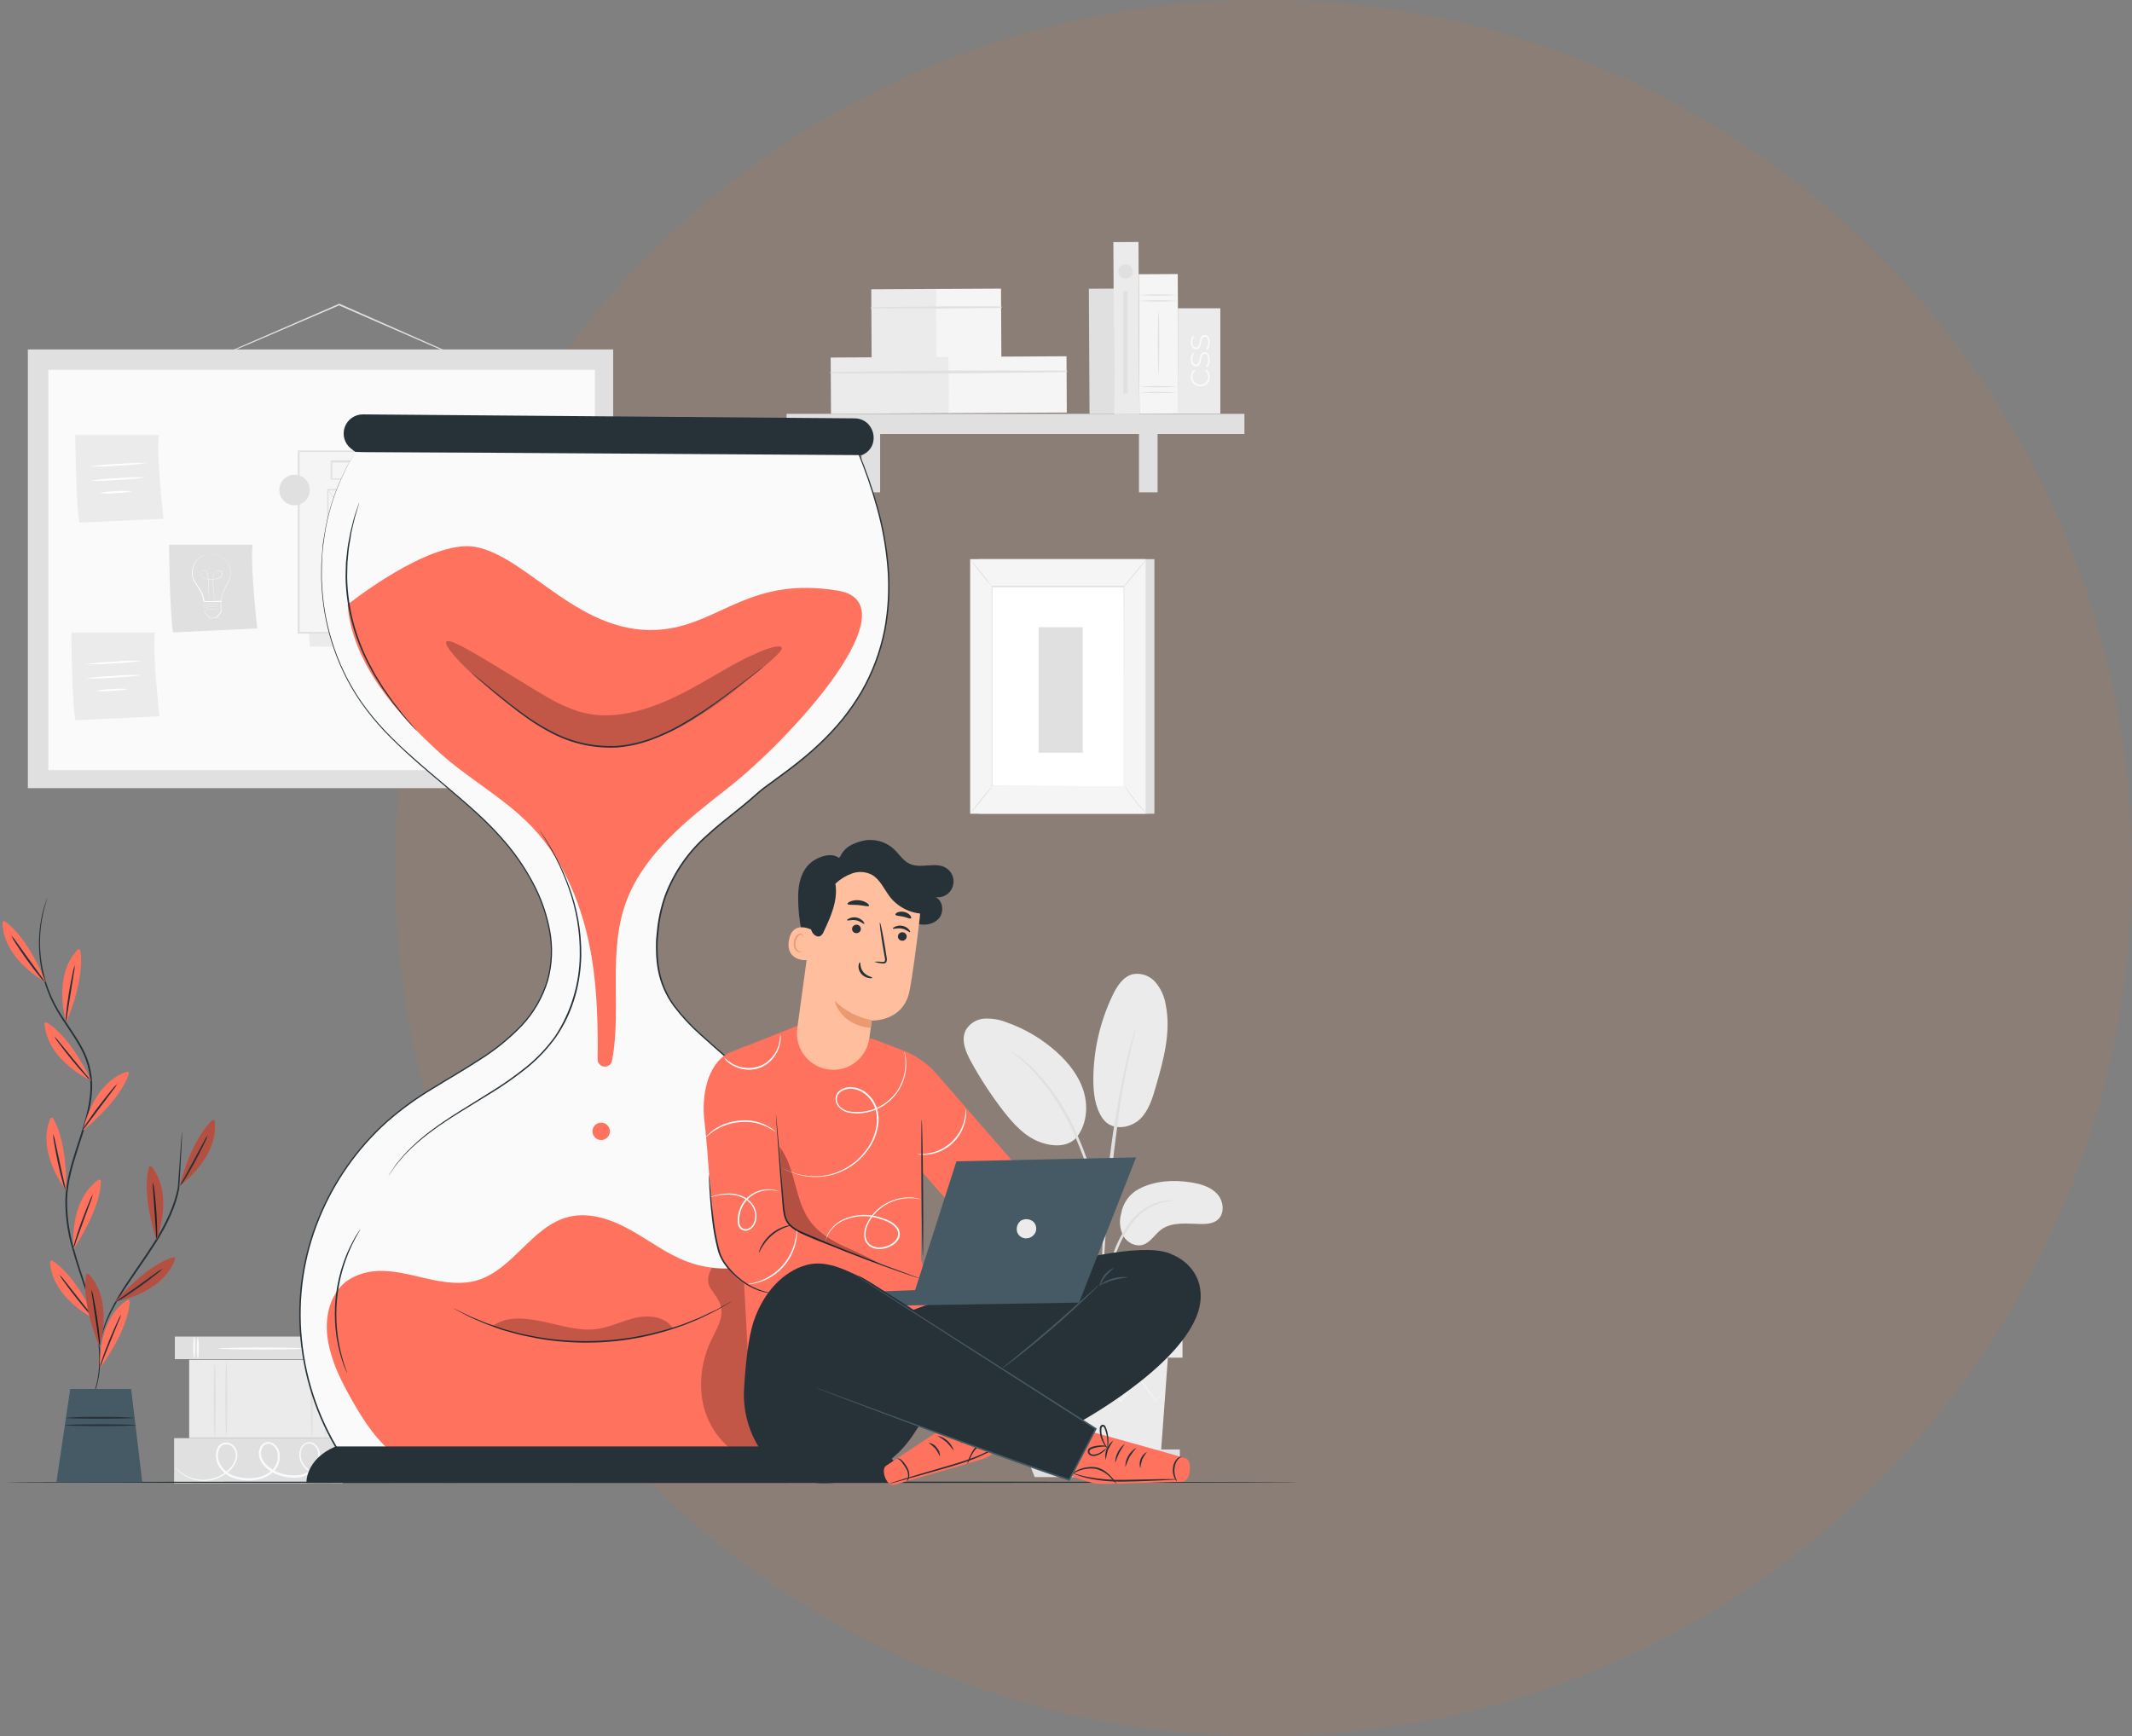 <?xml version="1.0" encoding="UTF-8"?>
<svg width="755px" height="615px" viewBox="0 0 755 615" version="1.1" xmlns="http://www.w3.org/2000/svg" xmlns:xlink="http://www.w3.org/1999/xlink">
    <rect x="0" y="0" width="755" height="615" fill="#808080" stroke="none"/>
    <title>ic4</title>
    <g id="Page-1" stroke="none" stroke-width="1" fill="none" fill-rule="evenodd">
        <g id="Professional" transform="translate(-779, -3299)">
            <g id="ic4" transform="translate(779, 3299)">
                <circle id="Oval" fill="#F47824" opacity="0.098" cx="447.5" cy="307.5" r="307.5"></circle>
                <g id="Work-time-pana" transform="translate(0, 85)" fill-rule="nonzero">
                    <g id="freepik--background-complete--inject-30" transform="translate(9.5, 0)">
                        <polygon id="Rectangle" fill="#E0E0E0" transform="translate(82.292, 392.394) rotate(-90) translate(-82.292, -392.394) " points="78.297 362.515 86.288 362.515 86.288 422.273 78.297 422.273"></polygon>
                        <path d="M60.565,388.718 C60.767,388.718 60.936,390.397 60.936,392.469 C60.936,394.541 60.767,396.209 60.565,396.209 C60.363,396.209 60.183,394.53 60.183,392.469 C60.183,390.407 60.353,388.718 60.565,388.718 Z" id="Path" fill="#FAFAFA"></path>
                        <path d="M59.259,388.558 C59.472,388.558 59.631,390.237 59.631,392.299 C59.631,394.36 59.472,396.05 59.259,396.05 C59.047,396.05 58.888,394.371 58.888,392.299 C58.888,390.227 59.047,388.558 59.259,388.558 Z" id="Path" fill="#FAFAFA"></path>
                        <path d="M107.554,388.718 C107.766,388.718 107.936,390.397 107.936,392.469 C107.936,394.541 107.766,396.209 107.554,396.209 C107.342,396.209 107.183,394.53 107.183,392.469 C107.183,390.407 107.353,388.718 107.554,388.718 Z" id="Path" fill="#FAFAFA"></path>
                        <path d="M106.259,388.558 C106.461,388.558 106.631,390.237 106.631,392.299 C106.631,394.36 106.461,396.05 106.259,396.05 C106.058,396.05 105.877,394.371 105.877,392.299 C105.877,390.227 106.047,388.558 106.259,388.558 Z" id="Path" fill="#FAFAFA"></path>
                        <path d="M98.447,392.628 C98.447,392.841 91.601,393 83.163,393 C74.724,393 67.878,392.841 67.878,392.628 C67.878,392.416 74.724,392.256 83.163,392.256 C91.601,392.256 98.447,392.416 98.447,392.628 Z" id="Path" fill="#FAFAFA"></path>
                        <polygon id="Rectangle" fill="#E0E0E0" transform="translate(82.038, 432.371) rotate(-90) translate(-82.038, -432.371) " points="74.046 402.492 90.029 402.492 90.029 462.25 74.046 462.25"></polygon>
                        <path d="M112.681,435.867 C112.681,435.867 112.585,435.942 112.362,436.048 C112.14,436.154 111.811,436.314 111.365,436.505 C110.066,437.056 108.704,437.445 107.31,437.663 C105.077,438.069 102.772,437.741 100.74,436.728 C99.483,436.058 98.411,435.087 97.619,433.901 C96.711,432.551 96.333,430.913 96.558,429.3 C96.688,428.425 97.055,427.602 97.619,426.92 C98.231,426.163 99.163,425.738 100.135,425.772 C101.132,425.854 102.051,426.346 102.672,427.132 C103.325,427.904 103.729,428.857 103.829,429.863 C103.993,431.961 103.242,434.027 101.769,435.527 C100.257,437.128 98.218,438.129 96.027,438.343 C93.771,438.56 91.496,438.277 89.361,437.515 C87.081,436.8 85.056,435.438 83.534,433.593 C82.749,432.602 82.276,431.4 82.176,430.14 C82.047,428.813 82.514,427.497 83.449,426.548 C83.955,426.062 84.617,425.772 85.317,425.73 C86.009,425.711 86.691,425.904 87.27,426.282 C88.391,427.017 89.179,428.161 89.468,429.47 C89.976,432.07 89.081,434.746 87.111,436.516 C85.214,438.119 82.858,439.079 80.382,439.257 C78.035,439.527 75.657,439.292 73.408,438.567 C71.201,437.871 69.317,436.404 68.101,434.433 C66.874,432.536 66.63,430.165 67.443,428.057 C67.846,426.998 68.764,426.22 69.874,425.995 C70.935,425.804 72.028,426.066 72.888,426.718 C74.412,428.058 74.974,430.187 74.31,432.106 C73.729,433.78 72.684,435.255 71.296,436.356 C68.997,438.306 66.112,439.428 63.102,439.544 C59.396,439.676 55.808,438.228 53.23,435.559 C52.975,435.296 52.734,435.019 52.509,434.73 C52.429,434.634 52.358,434.531 52.296,434.422 C53.558,435.816 55.066,436.965 56.744,437.812 C58.721,438.784 60.912,439.238 63.112,439.13 C66.017,438.965 68.785,437.844 70.988,435.942 C72.281,434.893 73.252,433.501 73.79,431.925 C74.365,430.245 73.875,428.385 72.548,427.207 C71.828,426.67 70.917,426.454 70.033,426.612 C69.13,426.799 68.39,427.443 68.08,428.312 C67.372,430.215 67.613,432.343 68.727,434.04 C69.867,435.861 71.622,437.211 73.674,437.844 C75.825,438.527 78.097,438.744 80.339,438.482 C82.657,438.309 84.862,437.413 86.644,435.921 C88.423,434.317 89.229,431.896 88.767,429.545 C88.528,428.421 87.862,427.434 86.909,426.792 C86.023,426.136 84.795,426.207 83.991,426.962 C83.209,427.754 82.82,428.852 82.929,429.959 C83.019,431.075 83.436,432.14 84.129,433.019 C85.559,434.749 87.457,436.029 89.595,436.707 C91.633,437.441 93.806,437.72 95.963,437.525 C97.982,437.33 99.865,436.418 101.271,434.954 C102.626,433.595 103.327,431.715 103.192,429.8 C103.118,428.029 101.833,426.544 100.092,426.219 C99.295,426.193 98.531,426.538 98.023,427.154 C97.505,427.758 97.163,428.493 97.035,429.279 C96.818,430.767 97.163,432.282 98.001,433.53 C98.737,434.665 99.739,435.602 100.92,436.261 C102.881,437.268 105.113,437.622 107.289,437.27 C108.666,437.081 110.018,436.743 111.322,436.261 C112.214,436.037 112.67,435.836 112.681,435.867 Z" id="Path" fill="#FAFAFA"></path>
                        <polygon id="Rectangle" fill="#EBEBEB" transform="translate(84.707, 410.481) rotate(-90) translate(-84.707, -410.481) " points="70.839 383.271 98.575 383.271 98.575 437.69 70.839 437.69"></polygon>
                        <path d="M66.541,397.569 C66.742,397.569 66.912,403.573 66.912,410.991 C66.912,418.408 66.742,424.412 66.541,424.412 C66.339,424.412 66.159,418.408 66.159,410.991 C66.159,403.573 66.328,397.569 66.541,397.569 Z" id="Path" fill="#E0E0E0"></path>
                        <path d="M70.67,397.219 C70.871,397.219 71.041,403.159 71.041,410.47 C71.041,417.781 70.871,423.721 70.67,423.721 C70.468,423.721 70.288,417.792 70.288,410.47 C70.288,403.148 70.457,397.219 70.67,397.219 Z" id="Path" fill="#E0E0E0"></path>
                        <path d="M105.771,396.369 C105.973,396.369 106.143,402.617 106.143,410.332 C106.143,418.047 105.973,424.285 105.771,424.285 C105.569,424.285 105.389,418.036 105.389,410.332 C105.389,402.628 105.559,396.369 105.771,396.369 Z" id="Path" fill="#E0E0E0"></path>
                        <path d="M100.92,396.709 C101.122,396.709 101.292,402.787 101.292,410.3 C101.292,417.813 101.122,423.891 100.92,423.891 C100.719,423.891 100.538,417.813 100.538,410.3 C100.538,402.787 100.708,396.709 100.92,396.709 Z" id="Path" fill="#E0E0E0"></path>
                        <path d="M393.863,336.074 C399.51,333.152 406.144,332.78 412.417,333.81 C415.781,334.374 419.284,335.373 421.577,337.912 C423.869,340.452 424.294,344.894 421.672,347.062 C420.101,348.358 417.926,348.56 415.888,348.528 C410.984,348.475 405.549,347.614 401.633,350.568 C399.393,352.247 397.907,355.053 395.264,355.882 C392.621,356.711 389.702,355.148 388.322,352.789 C387.047,350.329 386.766,347.471 387.537,344.809 C388.17,341.069 390.51,337.839 393.863,336.074 L393.863,336.074 Z" id="Path" fill="#EBEBEB"></path>
                        <path d="M380.935,311.091 C384.384,316.022 391.093,314.385 394.203,311.378 C397.313,308.371 398.629,304.003 399.818,299.837 C402.556,290.337 405.305,280.359 403.278,270.678 C402.792,267.742 401.502,264.998 399.552,262.751 C397.546,260.497 394.495,259.478 391.538,260.073 C388.163,260.976 386.062,264.324 384.544,267.437 C380.071,276.75 377.725,286.943 377.676,297.277 C377.676,302.08 378.228,307.117 380.935,311.091" id="Path" fill="#EBEBEB"></path>
                        <path d="M371.499,318.168 C375.246,313.716 375.957,307.223 374.29,301.655 C372.624,296.086 368.856,291.326 364.515,287.458 C359.407,282.905 353.462,279.393 347.012,277.118 C344.516,276.112 341.834,275.656 339.147,275.779 C336.419,275.937 333.946,277.437 332.544,279.785 C330.698,283.303 332.47,287.564 334.381,291.049 C337.748,297.177 341.588,303.033 345.865,308.562 C349.315,313.014 353.295,317.403 358.507,319.412 C363.719,321.42 369.217,321.176 371.998,317.531" id="Path" fill="#EBEBEB"></path>
                        <path d="M380.701,385.498 C380.884,384.763 380.99,384.012 381.02,383.256 C381.179,381.63 381.37,379.579 381.614,377.145 C381.918,374.131 382.375,371.134 382.983,368.166 C383.782,364.542 384.872,360.988 386.242,357.539 C387.587,354.114 389.405,350.895 391.645,347.976 C393.47,345.596 395.801,343.654 398.47,342.29 C400.283,341.399 402.224,340.793 404.223,340.495 C404.975,340.471 405.723,340.364 406.451,340.176 C405.697,340.093 404.935,340.093 404.18,340.176 C402.104,340.334 400.073,340.863 398.183,341.738 C395.376,343.067 392.913,345.027 390.987,347.465 C388.645,350.429 386.757,353.723 385.382,357.242 C384.011,360.731 382.946,364.333 382.198,368.007 C381.62,371.009 381.219,374.043 380.999,377.092 C380.807,379.685 380.733,381.789 380.701,383.245 C380.622,383.994 380.622,384.749 380.701,385.498 Z" id="Path" fill="#E0E0E0"></path>
                        <path d="M381.126,380.79 C381.19,380.44 381.211,380.083 381.19,379.728 C381.19,378.952 381.19,377.964 381.19,376.752 C381.19,374.181 381.19,370.44 381.317,365.828 C381.55,356.604 382.378,346.7 383.875,332.673 C385.329,319.518 387.272,304.194 389.331,294.237 C389.766,291.974 390.212,289.934 390.636,288.148 C391.061,286.363 391.369,284.822 391.698,283.579 C392.027,282.336 392.207,281.454 392.388,280.689 C392.483,280.341 392.547,279.985 392.579,279.626 C392.417,279.935 392.295,280.263 392.218,280.604 C391.984,281.347 391.698,282.293 391.347,283.451 C390.997,284.61 390.573,286.214 390.127,288 C389.681,289.785 389.171,291.814 388.694,294.078 C386.144,305.854 384.227,317.759 382.952,329.74 C381.423,343.767 380.733,356.541 380.669,365.786 C380.616,370.408 380.669,374.149 380.829,376.731 C380.903,377.942 380.967,378.931 381.009,379.706 C381.003,380.071 381.042,380.435 381.126,380.79 Z" id="Path" fill="#E0E0E0"></path>
                        <path d="M381.19,356.158 C381.271,355.125 381.271,354.088 381.19,353.055 C381.073,351.057 380.797,348.167 380.234,344.639 C379.558,340.503 378.647,336.409 377.506,332.376 C376.168,327.414 374.454,322.561 372.38,317.86 C368.828,309.194 363.732,301.247 357.339,294.407 C356.225,293.239 355.041,292.139 353.794,291.113 C353.253,290.656 352.733,290.199 352.287,289.838 L350.918,288.892 C350.092,288.261 349.215,287.699 348.296,287.213 C348.147,287.415 352,289.679 356.862,294.864 C363.045,301.764 368.006,309.67 371.531,318.243 C373.558,322.911 375.271,327.711 376.657,332.61 C378.005,337.115 378.897,341.26 379.576,344.745 C380.256,348.231 380.585,351.121 380.807,353.087 C380.852,354.119 380.98,355.146 381.19,356.158 Z" id="Path" fill="#E0E0E0"></path>
                        <polygon id="Path" fill="#EBEBEB" points="355.758 395.869 358.231 429.683 401.611 429.683 404.085 395.869"></polygon>
                        <rect id="Rectangle" fill="#EBEBEB" x="351.565" y="382.544" width="57.688" height="13.326"></rect>
                        <polygon id="Path" fill="#E0E0E0" points="351.565 428.386 351.565 432.084 354.282 432.084 408.309 432.084 408.309 428.386"></polygon>
                        <polygon id="Path" fill="#E0E0E0" points="356.936 438.173 354.282 431.681 406.239 431.681 403.14 438.173"></polygon>
                        <path d="M403.278,406.921 C403.225,407.032 403.157,407.136 403.076,407.229 C402.896,407.463 402.683,407.739 402.429,408.09 L399.892,411.331 L399.786,411.48 L399.68,411.32 C398.087,409.12 395.965,406.188 393.47,402.723 L393.789,402.723 L387.675,411.395 L387.484,411.66 L387.272,411.405 L380.054,402.745 L380.468,402.745 L380.075,403.244 L373.622,411.405 L373.399,411.681 L373.208,411.395 C371,408.281 368.962,405.359 367.083,402.734 L367.444,402.734 L359.908,411.331 L359.781,411.48 L359.674,411.31 L357.318,407.346 C357.063,406.91 356.872,406.559 356.713,406.283 C356.635,406.167 356.571,406.042 356.522,405.911 C356.62,406.01 356.706,406.121 356.777,406.241 L357.446,407.303 L359.919,411.203 L359.685,411.203 L367.115,402.5 L367.296,402.288 L367.465,402.521 L373.643,411.15 L373.218,411.15 L379.693,403 L380.086,402.49 L380.298,402.235 L380.51,402.49 L387.739,411.14 L387.335,411.14 L393.513,402.511 L393.693,402.256 L393.863,402.511 L399.945,411.203 L399.722,411.203 C400.837,409.864 401.707,408.812 402.354,408.015 L403.055,407.197 C403.182,406.995 403.267,406.91 403.278,406.921 Z" id="Path" fill="#F5F5F5"></path>
                        <path d="M404.69,395.646 C404.69,395.795 393.81,395.912 380.404,395.912 C366.998,395.912 356.119,395.795 356.119,395.646 C356.119,395.497 366.988,395.38 380.404,395.38 C393.821,395.38 404.69,395.497 404.69,395.646 Z" id="Path" fill="#F5F5F5"></path>
                        <path d="M157.314,43.399 C157.314,43.399 157.218,43.399 157.059,43.324 L156.359,43.048 L153.684,41.932 L143.866,37.682 L111.598,23.612 L110.473,23.113 L110.707,23.113 L79.087,36.704 L69.534,40.721 L66.923,41.783 C66.625,41.92 66.316,42.03 65.999,42.113 C66.281,41.945 66.576,41.799 66.88,41.677 L69.449,40.508 L79.002,36.311 L110.547,22.613 L110.664,22.613 L110.781,22.613 L111.906,23.102 L144.11,37.342 L153.843,41.709 L156.475,42.931 L157.155,43.261 C157.213,43.3 157.266,43.347 157.314,43.399 Z" id="Path" fill="#E0E0E0"></path>
                        <rect id="Rectangle" fill="#E0E0E0" x="0.361" y="38.765" width="207.286" height="155.391"></rect>
                        <rect id="Rectangle" fill="#FAFAFA" x="7.61" y="45.992" width="193.572" height="141.779"></rect>
                        <path d="M50.365,107.933 C50.365,107.933 50.566,131.726 51.776,138.995 L81.592,137.581 C81.592,137.581 78.981,114.203 79.989,107.933 L50.365,107.933 Z" id="Path" fill="#E0E0E0"></path>
                        <path d="M65.055,111.291 L65.49,111.291 C65.905,111.276 66.321,111.297 66.732,111.355 C67.385,111.452 68.021,111.642 68.621,111.918 C69.415,112.312 70.117,112.87 70.68,113.555 C71.373,114.388 71.863,115.37 72.113,116.424 C72.346,117.658 72.24,118.933 71.805,120.111 C71.583,120.752 71.303,121.371 70.967,121.96 C70.611,122.56 70.292,123.181 70.012,123.82 C69.417,125.175 69.01,126.605 68.802,128.071 L68.802,128.166 L68.706,128.166 L65.766,128.166 L62.677,128.166 L62.56,128.166 L62.56,128.06 C62.428,126.602 61.936,125.2 61.127,123.979 C60.767,123.363 60.374,122.8 60.066,122.215 C59.681,121.665 59.326,121.094 59.005,120.505 C58.46,119.376 58.296,118.1 58.538,116.87 C58.711,115.808 59.105,114.795 59.695,113.895 C60.198,113.172 60.858,112.572 61.626,112.142 C62.574,111.638 63.614,111.331 64.683,111.238 L65.108,111.238 C65.108,111.238 65.108,111.238 65.002,111.238 L64.683,111.238 C64.278,111.286 63.877,111.364 63.484,111.472 C62.856,111.636 62.253,111.883 61.69,112.205 C60.939,112.63 60.296,113.223 59.811,113.937 C59.263,114.829 58.902,115.824 58.75,116.86 C58.518,118.052 58.682,119.287 59.217,120.377 C59.542,120.958 59.896,121.522 60.278,122.067 C60.65,122.63 61.043,123.214 61.403,123.831 C62.241,125.079 62.749,126.519 62.879,128.018 L62.762,127.901 L65.851,127.901 L68.802,127.901 L68.685,128.007 C68.897,126.523 69.311,125.075 69.916,123.703 C70.207,123.059 70.533,122.431 70.893,121.822 C71.222,121.246 71.499,120.642 71.72,120.016 C72.15,118.873 72.264,117.636 72.05,116.435 C71.808,115.406 71.34,114.444 70.68,113.619 C70.133,112.942 69.449,112.388 68.674,111.993 C68.087,111.708 67.461,111.511 66.817,111.408 C66.413,111.346 66.005,111.311 65.596,111.302 L65.267,111.302 C65.097,111.302 65.055,111.302 65.055,111.291 Z" id="Path" fill="#FFFFFF"></path>
                        <path d="M66.583,127.879 C66.581,127.848 66.581,127.816 66.583,127.784 L66.583,127.507 C66.583,127.263 66.488,126.902 66.424,126.445 C66.286,125.51 66.084,124.171 65.957,122.502 C65.957,122.088 65.893,121.652 65.883,121.195 C65.856,120.717 65.856,120.239 65.883,119.761 C65.894,119.248 66.006,118.743 66.212,118.273 C66.441,117.766 66.849,117.361 67.358,117.136 C67.912,116.903 68.552,117.024 68.982,117.444 C69.209,117.654 69.333,117.953 69.322,118.262 C69.316,118.57 69.211,118.868 69.024,119.113 C68.833,119.361 68.585,119.561 68.303,119.697 C68.022,119.829 67.726,119.925 67.422,119.984 C66.178,120.238 64.901,120.282 63.643,120.111 C63.332,120.069 63.028,119.983 62.741,119.856 C62.461,119.73 62.208,119.55 61.998,119.325 C61.782,119.1 61.632,118.821 61.563,118.517 C61.496,118.22 61.533,117.909 61.669,117.635 C61.792,117.36 62.016,117.143 62.295,117.03 C62.563,116.914 62.866,116.914 63.134,117.03 C63.39,117.146 63.61,117.33 63.77,117.561 C63.92,117.788 64.028,118.04 64.089,118.305 C64.179,118.81 64.229,119.322 64.237,119.835 L64.386,122.566 C64.46,124.234 64.535,125.584 64.577,126.53 C64.577,126.987 64.577,127.348 64.577,127.592 L64.577,127.964 C64.579,127.933 64.579,127.901 64.577,127.869 C64.577,127.805 64.577,127.709 64.577,127.592 C64.577,127.476 64.577,126.976 64.513,126.53 C64.513,125.584 64.375,124.234 64.28,122.566 C64.28,121.737 64.184,120.823 64.131,119.835 C64.124,119.328 64.071,118.823 63.972,118.326 C63.92,118.072 63.819,117.83 63.675,117.614 C63.517,117.398 63.31,117.223 63.07,117.104 C62.822,116.998 62.543,116.998 62.295,117.104 C62.037,117.212 61.828,117.413 61.711,117.667 C61.589,117.926 61.555,118.217 61.616,118.496 C61.687,118.779 61.83,119.039 62.03,119.251 C62.46,119.676 63.021,119.945 63.622,120.016 C64.245,120.098 64.873,120.126 65.501,120.101 C66.128,120.084 66.753,120.013 67.369,119.888 C67.667,119.831 67.956,119.735 68.228,119.601 C68.497,119.472 68.733,119.283 68.918,119.049 C69.094,118.819 69.194,118.541 69.205,118.252 C69.204,117.968 69.089,117.696 68.886,117.497 C68.479,117.108 67.882,116.992 67.358,117.2 C66.887,117.413 66.509,117.791 66.297,118.262 C66.095,118.726 65.983,119.224 65.968,119.729 C65.968,120.218 65.968,120.685 65.968,121.142 C65.968,121.599 65.968,122.035 66.042,122.46 C66.169,124.128 66.36,125.467 66.477,126.392 C66.541,126.859 66.594,127.21 66.626,127.454 L66.626,127.731 C66.617,127.782 66.603,127.832 66.583,127.879 Z" id="Path" fill="#FFFFFF"></path>
                        <path d="M62.624,128.039 C62.672,128.366 62.701,128.696 62.709,129.027 C62.709,129.735 62.751,130.596 62.836,131.609 L62.836,131.546 L64.853,133.894 L64.747,133.894 L67.071,133.766 L66.976,133.766 L68.122,132.364 L68.706,131.652 L68.706,131.747 C68.706,130.377 68.642,129.091 68.621,127.922 L68.749,128.039 L64.407,128.039 L62.624,128.039 C62.761,128.019 62.901,128.019 63.038,128.039 L64.259,127.975 L68.674,127.805 L68.802,127.805 L68.802,127.933 C68.802,129.112 68.876,130.398 68.918,131.758 L68.918,131.769 L68.918,131.769 C68.727,132.002 68.536,132.247 68.335,132.481 L67.178,133.894 L67.178,133.894 L67.114,133.894 L64.789,134.011 L64.747,134.011 L64.747,134.011 L62.773,131.662 L62.773,131.662 L62.773,131.662 C62.773,130.6 62.773,129.75 62.773,129.006 C62.704,128.687 62.655,128.364 62.624,128.039 Z" id="Path" fill="#FFFFFF"></path>
                        <path d="M68.653,131.397 C68.653,131.397 68.568,131.397 68.43,131.301 C68.233,131.213 68.031,131.135 67.825,131.067 C67.144,130.829 66.424,130.721 65.702,130.749 C64.973,130.764 64.253,130.916 63.579,131.195 L62.996,131.471 L62.783,131.577 C62.838,131.52 62.903,131.473 62.974,131.439 C63.163,131.325 63.357,131.222 63.558,131.131 C64.227,130.834 64.949,130.671 65.681,130.653 C66.405,130.626 67.127,130.745 67.804,131.004 C68.008,131.077 68.207,131.166 68.398,131.269 L68.653,131.397 Z" id="Path" fill="#FFFFFF"></path>
                        <path d="M68.642,130.472 L68.43,130.377 L67.825,130.132 C67.142,129.9 66.423,129.792 65.702,129.813 C64.974,129.84 64.256,129.99 63.579,130.26 C63.325,130.366 63.134,130.462 62.996,130.536 L62.783,130.642 L62.974,130.504 C63.161,130.39 63.356,130.29 63.558,130.207 C64.227,129.905 64.948,129.739 65.681,129.718 C66.404,129.701 67.124,129.82 67.804,130.068 C68.059,130.175 68.26,130.27 68.398,130.345 C68.536,130.419 68.653,130.462 68.642,130.472 Z" id="Path" fill="#FFFFFF"></path>
                        <path d="M68.589,129.58 L68.377,129.495 C68.228,129.431 68.027,129.335 67.772,129.25 C67.089,129.019 66.37,128.911 65.649,128.931 C64.92,128.946 64.2,129.097 63.526,129.378 C63.272,129.484 63.08,129.58 62.943,129.654 L62.73,129.76 L62.921,129.622 C63.108,129.505 63.303,129.402 63.505,129.314 C64.176,129.022 64.896,128.86 65.628,128.836 C66.351,128.82 67.071,128.939 67.751,129.186 C67.955,129.265 68.154,129.357 68.345,129.463 C68.433,129.485 68.516,129.525 68.589,129.58 Z" id="Path" fill="#FFFFFF"></path>
                        <path d="M17.163,69.072 C17.163,69.072 17.365,92.876 18.575,100.134 L48.39,98.72 C48.39,98.72 45.769,75.342 46.777,69.072 L17.163,69.072 Z" id="Path" fill="#EBEBEB"></path>
                        <path d="M42.287,79.019 C38.978,79.509 35.643,79.807 32.299,79.911 C28.965,80.219 25.615,80.322 22.269,80.219 C25.579,79.735 28.913,79.437 32.257,79.327 C35.592,79.032 38.941,78.929 42.287,79.019 L42.287,79.019 Z" id="Path" fill="#FFFFFF"></path>
                        <path d="M42.287,84.056 C38.979,84.555 35.643,84.856 32.299,84.959 C28.968,85.254 25.622,85.357 22.279,85.267 C25.589,84.776 28.924,84.478 32.267,84.374 C35.598,84.073 38.944,83.967 42.287,84.056 Z" id="Path" fill="#FFFFFF"></path>
                        <path d="M37.224,89.008 C35.354,89.411 33.448,89.625 31.535,89.645 C29.636,89.839 27.723,89.839 25.824,89.645 C27.691,89.242 29.594,89.028 31.503,89.008 C33.405,88.814 35.322,88.814 37.224,89.008 Z" id="Path" fill="#FFFFFF"></path>
                        <path d="M15.752,139.048 C15.752,139.048 15.953,162.841 17.163,170.109 L46.979,168.696 C46.979,168.696 44.357,145.317 45.365,139.048 L15.752,139.048 Z" id="Path" fill="#EBEBEB"></path>
                        <path d="M40.875,149.037 C37.567,149.534 34.232,149.836 30.887,149.94 C27.556,150.235 24.211,150.338 20.868,150.248 C24.173,149.757 27.505,149.459 30.845,149.356 C34.179,149.054 37.529,148.948 40.875,149.037 L40.875,149.037 Z" id="Path" fill="#FFFFFF"></path>
                        <path d="M40.875,154.084 C37.566,154.576 34.231,154.874 30.887,154.977 C27.556,155.272 24.211,155.375 20.868,155.285 C24.177,154.794 27.512,154.496 30.856,154.393 C34.187,154.098 37.532,153.995 40.875,154.084 L40.875,154.084 Z" id="Path" fill="#FFFFFF"></path>
                        <path d="M35.812,159.036 C33.946,159.439 32.043,159.649 30.134,159.663 C28.234,159.874 26.317,159.892 24.413,159.716 C26.279,159.313 28.182,159.099 30.091,159.079 C31.992,158.868 33.909,158.853 35.812,159.036 L35.812,159.036 Z" id="Path" fill="#FFFFFF"></path>
                        <polygon id="Path" fill="#EBEBEB" points="97.237 75.331 100.188 143.979 185.781 145.009 181.939 76.235"></polygon>
                        <rect id="Rectangle" fill="#F5F5F5" x="96.239" y="74.842" width="85.031" height="64.28"></rect>
                        <path d="M181.27,139.122 C181.27,139.122 181.27,138.708 181.27,137.921 C181.27,137.135 181.27,135.987 181.27,134.5 C181.27,131.482 181.27,127.061 181.206,121.493 C181.206,110.282 181.132,94.246 181.079,74.842 L181.323,75.076 L96.303,75.076 L96.303,75.076 L96.6,74.789 C96.6,97.902 96.6,119.793 96.6,139.069 L96.335,138.803 L157.664,138.931 L175.114,139.005 L179.752,139.005 L180.952,139.005 L181.366,139.005 L179.805,139.005 L175.135,139.207 L157.76,139.282 L96.197,139.409 L95.932,139.409 L95.932,139.154 C95.932,119.878 95.932,97.987 95.932,74.874 L95.932,74.577 L96.229,74.577 L181.249,74.577 L181.504,74.577 L181.504,74.821 C181.504,94.278 181.408,110.378 181.376,121.578 C181.376,127.157 181.376,131.524 181.313,134.532 C181.313,135.998 181.313,137.124 181.313,137.911 C181.291,138.74 181.27,139.122 181.27,139.122 Z" id="Path" fill="#E0E0E0"></path>
                        <rect id="Rectangle" fill="#F5F5F5" x="106.503" y="88.455" width="34.464" height="43.431"></rect>
                        <path d="M140.968,131.886 C140.956,131.812 140.956,131.736 140.968,131.662 L140.968,131.046 C140.968,130.472 140.968,129.686 140.968,128.676 C140.968,126.551 140.968,123.565 140.904,119.761 C140.904,112.12 140.819,101.302 140.766,88.455 L141.032,88.721 L106.567,88.721 C106.493,88.721 107.119,88.168 106.854,88.434 L106.854,88.434 L106.854,100.24 C106.854,104.097 106.854,107.859 106.854,111.504 C106.854,118.804 106.854,125.637 106.854,131.843 L106.62,131.599 L131.574,131.726 L138.569,131.79 L140.427,131.79 L141.085,131.79 C140.883,131.805 140.681,131.805 140.48,131.79 L138.675,131.79 L131.723,131.854 L106.62,131.981 L106.376,131.981 L106.376,131.737 C106.376,125.531 106.376,118.698 106.376,111.398 C106.376,107.753 106.376,103.959 106.376,100.134 L106.376,88.476 L106.376,88.476 C106.111,88.731 106.726,88.104 106.673,88.179 L141.138,88.179 L141.403,88.179 L141.403,88.444 C141.35,101.356 141.297,112.237 141.265,119.92 L141.201,128.772 C141.201,129.764 141.201,130.54 141.201,131.099 C141.201,131.333 141.201,131.524 141.201,131.684 C141.132,131.76 141.053,131.828 140.968,131.886 Z" id="Path" fill="#E0E0E0"></path>
                        <rect id="Rectangle" fill="#F5F5F5" x="107.82" y="78.519" width="66.052" height="6.259"></rect>
                        <path d="M173.872,84.778 C173.872,84.778 173.872,84.619 173.872,84.353 C173.872,84.088 173.872,83.641 173.872,83.131 C173.872,82.069 173.872,80.506 173.798,78.519 L173.914,78.636 C162.78,78.742 137.391,78.817 107.862,78.817 L107.862,78.817 C108.446,78.222 108.021,78.647 108.159,78.519 L108.159,78.519 L108.159,84.757 L107.873,84.459 L154.692,84.587 L168.745,84.672 L172.566,84.672 L173.575,84.672 C173.691,84.663 173.809,84.663 173.925,84.672 L173.617,84.672 L172.651,84.672 L168.894,84.672 L154.904,84.768 L107.873,84.885 L107.586,84.885 L107.586,84.598 C107.586,83.599 107.586,82.568 107.586,81.527 L107.586,78.339 L107.586,78.339 L107.883,78.041 L107.883,78.041 C137.412,78.041 162.801,78.115 173.936,78.222 L174.063,78.222 L174.063,78.339 C174.063,80.347 174.063,81.92 173.999,83.025 C173.999,83.524 173.999,83.907 173.999,84.204 C173.991,84.402 173.948,84.596 173.872,84.778 L173.872,84.778 Z" id="Path" fill="#E0E0E0"></path>
                        <rect id="Rectangle" fill="#F5F5F5" x="145.182" y="88.455" width="28.69" height="26.173"></rect>
                        <path d="M173.872,114.628 C173.872,114.628 173.872,114.447 173.872,114.129 L173.872,112.705 C173.872,111.43 173.872,109.634 173.808,107.391 C173.808,102.78 173.734,96.287 173.681,88.476 L173.925,88.731 L145.267,88.731 L145.553,88.444 L145.553,88.444 L145.553,95.469 C145.553,97.764 145.553,100.017 145.553,102.216 C145.553,106.605 145.553,110.718 145.553,114.607 L145.288,114.352 L165.986,114.479 L171.855,114.554 L173.426,114.554 C173.61,114.538 173.795,114.538 173.978,114.554 C173.812,114.569 173.645,114.569 173.479,114.554 L171.961,114.554 L166.155,114.617 L145.288,114.745 L145.033,114.745 L145.033,114.479 C145.033,110.643 145.033,106.478 145.033,102.089 C145.033,99.889 145.033,97.636 145.033,95.341 L145.033,88.317 L145.033,88.317 C144.768,88.572 145.383,87.956 145.33,88.019 L173.989,88.019 L174.244,88.019 L174.244,88.264 C174.19,96.138 174.148,102.695 174.116,107.391 C174.116,109.623 174.063,111.398 174.052,112.705 C174.052,113.264 174.052,113.721 174.052,114.076 C174.018,114.267 173.957,114.453 173.872,114.628 L173.872,114.628 Z" id="Path" fill="#E0E0E0"></path>
                        <rect id="Rectangle" fill="#F5F5F5" x="145.182" y="118.73" width="28.69" height="13.156"></rect>
                        <path d="M173.872,131.886 C173.872,131.886 173.872,131.546 173.872,130.929 L173.819,128.294 C173.819,125.967 173.755,122.726 173.702,118.73 L173.914,118.942 L145.256,119.027 C144.991,119.293 145.606,118.666 145.543,118.741 L145.543,118.741 L145.543,125.51 C145.543,127.709 145.543,129.845 145.543,131.886 L145.256,131.609 L165.773,131.737 L171.76,131.822 L173.373,131.822 L173.946,131.822 C173.777,131.837 173.606,131.837 173.437,131.822 L171.877,131.822 L165.964,131.907 L145.256,132.034 L144.98,132.034 L144.98,131.758 C144.98,129.718 144.98,127.582 144.98,125.382 L144.98,118.613 L144.98,118.613 C144.916,118.613 145.532,118.05 145.277,118.316 L173.936,118.39 L174.074,118.39 L174.074,118.602 C174.074,122.651 173.989,125.945 173.968,128.294 C173.968,129.356 173.968,130.238 173.968,130.887 C173.968,131.222 173.936,131.556 173.872,131.886 L173.872,131.886 Z" id="Path" fill="#E0E0E0"></path>
                        <path d="M140.108,88.529 C129.43,103.29 117.16,117.125 106.493,131.886" id="Path" fill="#FFFFFF"></path>
                        <path d="M106.503,131.886 C106.503,131.886 106.578,131.705 106.779,131.397 L107.682,130.079 C108.467,128.931 109.645,127.306 111.131,125.318 C114.093,121.323 118.328,115.925 123.083,110.027 C127.838,104.129 132.116,98.773 135.151,94.852 L138.749,90.208 L139.737,88.944 C139.97,88.668 140.097,88.519 140.119,88.529 C140.042,88.703 139.946,88.867 139.832,89.018 L138.93,90.336 C138.144,91.484 136.966,93.109 135.48,95.107 C132.519,99.092 128.284,104.49 123.529,110.388 C118.773,116.286 114.507,121.642 111.46,125.563 L107.862,130.217 L106.875,131.471 C106.768,131.623 106.643,131.762 106.503,131.886 Z" id="Path" fill="#E0E0E0"></path>
                        <line x1="106.503" y1="88.455" x2="140.968" y2="131.886" id="Path" fill="#FFFFFF"></line>
                        <path d="M140.968,131.886 C140.84,131.981 133.018,122.322 123.507,110.356 C113.997,98.391 106.376,88.561 106.525,88.455 C106.673,88.349 114.464,98.019 123.985,109.995 C133.506,121.971 141.095,131.769 140.968,131.886 Z" id="Path" fill="#E0E0E0"></path>
                        <path d="M100.188,88.551 C100.188,91.532 97.774,93.949 94.796,93.949 C91.818,93.949 89.404,91.532 89.404,88.551 C89.404,85.569 91.818,83.152 94.796,83.152 C97.771,83.158 100.182,85.572 100.188,88.551 Z" id="Path" fill="#E0E0E0"></path>
                        <path d="M188.382,75.448 C188.382,78.43 185.968,80.846 182.99,80.846 C180.012,80.846 177.598,78.43 177.598,75.448 C177.598,72.467 180.012,70.05 182.99,70.05 C185.965,70.056 188.376,72.469 188.382,75.448 Z" id="Path" fill="#E0E0E0"></path>
                        <rect id="Rectangle" fill="#E0E0E0" x="337.172" y="113.045" width="62.136" height="90.177"></rect>
                        <rect id="Rectangle" fill="#F5F5F5" x="334.062" y="113.045" width="62.136" height="90.177"></rect>
                        <rect id="Rectangle" fill="#FFFFFF" x="341.779" y="122.811" width="46.703" height="70.645"></rect>
                        <path d="M388.482,193.456 C388.482,193.456 388.482,193.328 388.482,193.105 C388.482,192.882 388.482,192.542 388.482,192.106 C388.482,191.213 388.482,189.917 388.482,188.227 C388.482,184.848 388.482,179.907 388.482,173.68 C388.482,161.225 388.482,143.585 388.407,122.811 L388.566,122.97 L341.779,122.97 L341.949,122.8 C341.949,149.451 341.949,174.02 341.949,193.445 L341.811,193.307 L375.776,193.381 L385.17,193.381 L387.632,193.381 L388.492,193.381 L387.664,193.381 L385.223,193.381 L375.861,193.381 L341.789,193.445 L341.651,193.445 L341.651,193.317 C341.651,173.892 341.651,149.324 341.651,122.672 L341.651,122.502 L341.779,122.502 L388.482,122.502 L388.63,122.502 L388.63,122.651 C388.63,143.468 388.577,161.14 388.556,173.658 C388.556,179.875 388.556,184.795 388.556,188.174 C388.556,189.843 388.556,191.128 388.556,192.01 C388.556,192.446 388.556,192.765 388.556,192.999 L388.482,193.456 Z" id="Path" fill="#E0E0E0"></path>
                        <path d="M396.368,113.045 C396.068,113.617 395.713,114.158 395.307,114.66 C394.585,115.627 393.555,116.934 392.388,118.358 C391.22,119.782 390.127,121.036 389.32,121.939 C388.908,122.445 388.45,122.911 387.951,123.331 C388.305,122.783 388.702,122.264 389.14,121.78 L392.133,118.145 L395.115,114.511 C395.497,113.992 395.915,113.502 396.368,113.045 L396.368,113.045 Z" id="Path" fill="#E0E0E0"></path>
                        <path d="M388.715,193.222 C391.033,196.92 393.765,200.343 396.856,203.423" id="Path" fill="#FFFFFF"></path>
                        <path d="M396.856,203.423 C396.339,203.045 395.866,202.61 395.445,202.127 C394.359,201.026 393.332,199.87 392.366,198.663 C391.402,197.455 390.498,196.199 389.66,194.901 C389.286,194.376 388.969,193.813 388.715,193.222 C389.132,193.708 389.515,194.223 389.861,194.763 C390.541,195.73 391.507,197.037 392.632,198.45 C393.757,199.863 394.829,201.085 395.614,201.967 C396.066,202.42 396.481,202.906 396.856,203.423 L396.856,203.423 Z" id="Path" fill="#E0E0E0"></path>
                        <line x1="334.052" y1="203.147" x2="342.193" y2="193.094" id="Path" fill="#FFFFFF"></line>
                        <path d="M342.193,193.094 C342.257,193.094 340.495,195.453 338.255,198.227 C336.927,199.941 335.51,201.583 334.009,203.147 C336.545,199.655 339.263,196.3 342.15,193.094 L342.193,193.094 Z" id="Path" fill="#E0E0E0"></path>
                        <path d="M334.062,113.045 C335.457,114.554 336.775,116.132 338.011,117.774 C339.329,119.351 340.558,121.001 341.694,122.715 C340.295,121.199 338.977,119.61 337.745,117.954 C336.425,116.39 335.195,114.751 334.062,113.045 Z" id="Path" fill="#E0E0E0"></path>
                        <rect id="Rectangle" fill="#E0E0E0" x="358.295" y="137.156" width="15.635" height="44.451"></rect>
                        <polygon id="Rectangle" fill="#E0E0E0" transform="translate(380.66, 39.408) rotate(-0.31) translate(-380.66, -39.408) " points="376.213 17.251 385.108 17.251 385.107 61.564 376.213 61.564"></polygon>
                        <polygon id="Rectangle" fill="#EBEBEB" transform="translate(310.618, 29.639) rotate(-0.31) translate(-310.618, -29.639) " points="299.102 17.408 322.135 17.408 322.134 41.87 299.101 41.87"></polygon>
                        <polygon id="Rectangle" fill="#F5F5F5" transform="translate(333.533, 29.525) rotate(-0.31) translate(-333.533, -29.525) " points="322.017 17.294 345.05 17.294 345.05 41.756 322.017 41.756"></polygon>
                        <path d="M299.067,24.25 C314.373,24.377 329.721,24.25 345.027,24.037 C345.162,24.037 345.271,23.928 345.271,23.793 C345.271,23.658 345.162,23.548 345.027,23.548 C329.707,23.463 314.387,23.555 299.067,23.825 C298.95,23.825 298.855,23.92 298.855,24.037 C298.855,24.155 298.95,24.25 299.067,24.25 L299.067,24.25 Z" id="Path" fill="#E0E0E0"></path>
                        <polygon id="Rectangle" fill="#EBEBEB" transform="translate(305.647, 51.492) rotate(-0.31) translate(-305.647, -51.492) " points="284.721 41.525 326.573 41.524 326.573 61.46 284.721 61.46"></polygon>
                        <polygon id="Rectangle" fill="#F5F5F5" transform="translate(347.306, 51.267) rotate(-0.31) translate(-347.306, -51.267) " points="326.38 41.299 368.232 41.299 368.232 61.234 326.38 61.234"></polygon>
                        <path d="M284.695,47.192 C312.505,47.511 340.399,47.192 368.198,46.778 C368.333,46.778 368.442,46.668 368.442,46.533 C368.442,46.398 368.333,46.289 368.198,46.289 C340.388,46.14 312.494,46.162 284.695,46.767 C284.578,46.767 284.483,46.862 284.483,46.98 C284.483,47.097 284.578,47.192 284.695,47.192 L284.695,47.192 Z" id="Path" fill="#E0E0E0"></path>
                        <rect id="Rectangle" fill="#E0E0E0" x="269.05" y="61.581" width="162.143" height="7.141"></rect>
                        <rect id="Rectangle" fill="#E0E0E0" x="295.596" y="65.013" width="6.581" height="24.367"></rect>
                        <rect id="Rectangle" fill="#E0E0E0" x="393.852" y="65.013" width="6.581" height="24.367"></rect>
                        <polygon id="Rectangle" fill="#EBEBEB" transform="translate(389.383, 31.205) rotate(-0.31) translate(-389.383, -31.205) " points="384.936 0.733 393.831 0.733 393.83 61.676 384.936 61.676"></polygon>
                        <polygon id="Rectangle" fill="#F5F5F5" transform="translate(400.792, 36.791) rotate(-0.31) translate(-400.792, -36.791) " points="393.882 12.095 407.702 12.095 407.701 61.487 393.882 61.487"></polygon>
                        <path d="M407.47,21.582 C402.877,21.907 398.266,21.907 393.672,21.582 C398.266,21.272 402.876,21.272 407.47,21.582 L407.47,21.582 Z" id="Path" fill="#E0E0E0"></path>
                        <path d="M407.47,19.51 C402.877,19.835 398.266,19.835 393.672,19.51 C398.266,19.2 402.876,19.2 407.47,19.51 Z" id="Path" fill="#E0E0E0"></path>
                        <path d="M407.47,54.025 C402.877,54.35 398.266,54.35 393.672,54.025 C398.266,53.714 402.876,53.714 407.47,54.025 L407.47,54.025 Z" id="Path" fill="#E0E0E0"></path>
                        <path d="M407.47,51.953 C402.877,52.278 398.266,52.278 393.672,51.953 C398.266,51.642 402.876,51.642 407.47,51.953 L407.47,51.953 Z" id="Path" fill="#E0E0E0"></path>
                        <path d="M400.783,47.426 C400.646,47.426 400.539,42.442 400.539,36.3 C400.539,30.158 400.646,25.174 400.783,25.174 C400.921,25.174 401.017,30.158 401.017,36.3 C401.017,42.442 400.911,47.426 400.783,47.426 Z" id="Path" fill="#E0E0E0"></path>
                        <rect id="Rectangle" fill="#EBEBEB" x="407.619" y="24.197" width="15.04" height="37.278"></rect>
                        <path d="M415.569,51.815 C414.663,51.868 413.778,51.531 413.136,50.89 C412.493,50.249 412.155,49.364 412.204,48.457 C412.155,47.464 412.615,46.514 413.425,45.938 L413.765,46.417 C413.117,46.89 412.747,47.655 412.778,48.457 C412.778,50 414.027,51.252 415.569,51.252 C417.111,51.252 418.361,50 418.361,48.457 C418.393,47.652 418.018,46.885 417.363,46.417 L417.713,45.938 C418.513,46.522 418.967,47.467 418.923,48.457 C418.973,49.362 418.635,50.245 417.995,50.886 C417.355,51.527 416.473,51.865 415.569,51.815 L415.569,51.815 Z" id="Path" fill="#FAFAFA"></path>
                        <path d="M418.074,45.014 L417.575,44.727 C418.097,44.04 418.377,43.199 418.371,42.336 C418.371,40.944 417.872,40.381 417.129,40.381 C415.198,40.381 416.62,44.78 414.019,44.78 C413.022,44.78 412.204,43.941 412.204,42.262 C412.191,41.456 412.417,40.665 412.852,39.988 L413.361,40.285 C412.961,40.869 412.754,41.564 412.767,42.272 C412.767,43.569 413.298,44.143 414.009,44.143 C415.994,44.143 414.593,39.743 417.119,39.743 C418.18,39.743 418.923,40.678 418.923,42.368 C418.955,43.322 418.655,44.257 418.074,45.014 L418.074,45.014 Z" id="Path" fill="#FAFAFA"></path>
                        <path d="M418.074,38.946 L417.575,38.659 C418.097,37.972 418.377,37.131 418.371,36.268 C418.371,34.876 417.872,34.313 417.129,34.313 C415.198,34.313 416.62,38.702 414.019,38.702 C413.022,38.702 412.204,37.873 412.204,36.194 C412.191,35.388 412.417,34.597 412.852,33.92 L413.361,34.207 C412.962,34.795 412.755,35.493 412.767,36.205 C412.767,37.501 413.298,38.075 414.009,38.075 C415.994,38.075 414.593,33.675 417.119,33.675 C418.18,33.675 418.923,34.6 418.923,36.29 C418.957,37.247 418.657,38.186 418.074,38.946 L418.074,38.946 Z" id="Path" fill="#FAFAFA"></path>
                        <ellipse id="Oval" fill="#E0E0E0" cx="389.087" cy="11.137" rx="2.558" ry="2.561"></ellipse>
                        <rect id="Rectangle" fill="#E0E0E0" x="388.291" y="18.171" width="1.582" height="36.258"></rect>
                    </g>
                    <g id="freepik--Floor--inject-30" transform="translate(1.5, 439)" fill="#263238">
                        <path d="M458.798,1 C458.798,1.14 356.171,1.26 229.606,1.26 C103.041,1.26 0.393,1.16 0.393,1 C0.393,0.84 102.999,0.74 229.606,0.74 C356.214,0.74 458.798,0.88 458.798,1 Z" id="Path"></path>
                    </g>
                    <g id="freepik--Hourglass--inject-30" transform="translate(105.5, 61)">
                        <path d="M20.408,14.054 C3.33,40.845 4.448,77.996 23.111,103.715 C35.55,120.868 54.202,132.374 69.014,147.51 C83.825,162.646 95.083,184.99 87.262,204.669 C79.303,224.699 55.99,232.84 38.54,245.535 C-1.473,274.607 -11.286,330.034 16.322,371.02 L197.656,371.02 C197.656,371.02 229.513,310.464 188.558,264.302 C147.604,218.139 125.61,217.396 127.121,187.123 C128.632,156.851 149.87,147.032 162.011,135.675 C174.151,124.317 233.301,97.855 198.411,14.043 L20.408,14.054 Z" id="Path" fill="#FAFAFA"></path>
                        <path d="M20.408,14.054 L23.526,14.054 L32.719,14.054 L68.109,14.054 L198.411,13.958 L198.55,13.958 L198.55,14.085 C201.221,20.432 203.495,26.937 205.36,33.563 C207.318,40.501 208.607,47.61 209.211,54.792 C209.839,62.3 209.453,69.858 208.062,77.263 C206.535,84.939 203.768,92.317 199.869,99.108 C197.849,102.571 195.565,105.875 193.038,108.99 C190.459,112.147 187.668,115.125 184.685,117.906 C181.665,120.738 178.5,123.412 175.205,125.92 C171.906,128.468 168.459,130.866 165.096,133.414 C163.415,134.677 161.904,136.099 160.266,137.522 C158.627,138.944 156.999,140.271 155.318,141.608 C151.966,144.283 148.582,146.916 145.39,149.877 C138.728,155.638 133.608,162.963 130.494,171.191 C128.997,175.411 128.053,179.807 127.685,184.268 C127.589,185.33 127.44,186.497 127.397,187.622 C127.355,188.747 127.312,189.873 127.397,190.998 C127.422,193.257 127.65,195.509 128.078,197.727 C128.922,202.222 130.762,206.473 133.462,210.168 C136.242,213.862 139.39,217.265 142.858,220.326 C149.742,226.599 157.052,232.596 164.043,239.071 C171.034,245.546 177.875,252.297 184.473,259.44 C187.839,262.976 190.987,266.712 193.9,270.628 C196.831,274.593 199.378,278.825 201.508,283.27 C205.814,292.278 208.46,301.986 209.318,311.929 C210.186,322.01 209.591,332.163 207.552,342.074 C206.56,347.082 205.26,352.024 203.657,356.871 C202.082,361.759 200.162,366.53 197.911,371.147 L197.837,371.296 L16.173,371.296 L16.099,371.179 C7.595,358.407 2.38,343.74 0.915,328.477 C-0.559,313.816 1.597,299.018 7.193,285.382 C12.512,272.348 20.701,260.674 31.155,251.225 C36.228,246.757 41.707,242.77 47.52,239.315 C53.181,235.812 58.895,232.564 64.289,229.019 C69.689,225.652 74.65,221.63 79.058,217.046 C83.268,212.544 86.391,207.141 88.188,201.251 C89.763,195.505 90.01,189.477 88.911,183.621 C87.861,177.969 85.971,172.506 83.304,167.412 C80.752,162.507 77.692,157.882 74.174,153.613 C70.778,149.518 67.087,145.676 63.129,142.118 C55.458,135.07 47.594,128.903 40.529,122.566 C36.986,119.382 33.634,116.197 30.538,112.939 C27.537,109.748 24.77,106.346 22.26,102.759 C17.721,96.181 14.222,88.946 11.885,81.307 C9.838,74.711 8.651,67.879 8.353,60.98 C8.204,59.409 8.268,57.86 8.268,56.342 C8.268,54.824 8.268,53.349 8.406,51.916 C8.544,50.483 8.619,49.082 8.725,47.67 C8.832,46.258 9.119,44.995 9.3,43.711 C10.475,35.892 12.874,28.306 16.407,21.229 C16.886,20.134 17.433,19.071 18.046,18.045 L19.355,15.826 C20.047,14.648 20.419,14.054 20.419,14.054 L19.355,15.858 L18.089,18.045 C17.491,19.075 16.951,20.138 16.471,21.229 C12.97,28.323 10.6,35.919 9.449,43.742 C9.268,45.016 9.055,46.332 8.895,47.68 C8.736,49.028 8.683,50.44 8.576,51.873 C8.47,53.306 8.47,54.782 8.459,56.289 C8.448,57.796 8.406,59.346 8.555,60.917 C8.863,67.793 10.061,74.6 12.119,81.169 C14.453,88.78 17.949,95.987 22.483,102.536 C24.987,106.109 27.751,109.493 30.751,112.663 C33.836,115.932 37.188,119.116 40.731,122.216 C47.797,128.584 55.628,134.688 63.353,141.746 C67.341,145.33 71.061,149.201 74.483,153.327 C78.02,157.627 81.098,162.283 83.665,167.221 C86.359,172.347 88.267,177.846 89.326,183.536 C90.441,189.454 90.193,195.548 88.603,201.358 C86.797,207.316 83.645,212.781 79.388,217.332 C74.958,221.943 69.976,225.993 64.555,229.391 C59.139,232.946 53.425,236.194 47.775,239.697 C41.987,243.143 36.53,247.116 31.474,251.564 C21.085,260.965 12.943,272.572 7.65,285.531 C2.088,299.097 -0.049,313.819 1.426,328.403 C2.891,343.578 8.08,358.161 16.535,370.861 L16.322,370.744 L197.656,370.744 L197.411,370.893 C199.658,366.287 201.571,361.527 203.136,356.648 C204.73,351.821 206.023,346.901 207.009,341.915 C209.039,332.053 209.63,321.949 208.765,311.918 C207.923,302.03 205.295,292.374 201.008,283.418 C198.893,279.006 196.367,274.802 193.464,270.861 C190.557,266.966 187.423,263.244 184.079,259.716 C177.517,252.59 170.718,245.811 163.681,239.379 C156.701,232.915 149.412,226.928 142.507,220.623 C139.011,217.537 135.835,214.109 133.026,210.391 C130.273,206.651 128.386,202.347 127.504,197.791 C127.078,195.54 126.846,193.257 126.812,190.966 C126.759,189.83 126.812,188.694 126.812,187.559 C126.812,186.423 127.004,185.298 127.089,184.173 C127.479,179.684 128.445,175.265 129.962,171.021 C133.103,162.72 138.271,155.333 144.997,149.527 C148.189,146.576 151.604,143.901 154.956,141.237 C156.637,139.899 158.287,138.551 159.893,137.172 C161.5,135.792 163.085,134.306 164.745,133.032 C168.129,130.484 171.566,128.085 174.854,125.549 C178.139,123.052 181.296,120.392 184.313,117.577 C187.276,114.809 190.052,111.848 192.623,108.714 C195.13,105.61 197.403,102.325 199.422,98.885 C203.299,92.141 206.052,84.814 207.573,77.189 C208.957,69.844 209.347,62.347 208.733,54.898 C208.138,47.717 206.859,40.609 204.913,33.669 C203.074,27.024 200.828,20.498 198.188,14.128 L198.369,14.245 L68.141,14.149 L32.73,14.149 L23.515,14.149 L20.408,14.054 Z" id="Path" fill="#263238"></path>
                        <path d="M191.176,63.188 C217.883,67.572 175.779,114.764 151.934,133.382 C138.102,144.156 123.312,155.853 116.757,172.072 C109.309,190.478 114.831,211.155 111.235,229.666 C110.994,230.991 109.77,231.905 108.429,231.763 C107.087,231.621 106.083,230.47 106.127,229.125 C106.298,216.972 105.978,204.828 103.999,192.866 C101.137,175.883 94.604,159.122 82.718,146.693 C72.982,136.535 60.225,129.794 49.85,120.305 C34.698,106.453 19.131,88.589 17.61,68.145 C17.61,68.145 46.701,44.793 62.853,47.712 C81.729,51.162 100.307,80.214 129.547,76.892 C149.891,74.567 160.202,58.115 191.176,63.188 Z" id="Path" fill="#FF725E"></path>
                        <path d="M193.549,315.761 C192.878,309.095 191.091,301.559 185.164,298.417 C181.578,296.506 177.205,296.718 173.268,297.748 C169.331,298.778 165.639,300.572 161.745,301.728 C154.003,303.999 145.735,303.735 138.155,300.975 C130.909,298.321 124.695,293.545 117.938,289.745 C111.181,285.945 103.34,283.164 95.849,285.021 C82.931,288.206 76.207,303.745 63.438,307.492 C57.756,309.148 51.659,308.214 45.892,306.919 C40.125,305.624 34.326,303.936 28.42,304.159 C23.781,304.329 18.961,305.932 15.716,309.095 L15.716,309.095 L15.631,309.191 C15.09,309.718 14.599,310.294 14.162,310.91 C10.204,316.217 9.566,323.255 10.789,329.687 C12.151,336.894 15.524,343.55 19.142,349.929 C23.398,357.444 28.25,364.917 35.294,369.927 C43.998,376.115 54.926,371.848 65.577,372.687 C90.401,374.64 117.108,375.966 141.943,374.056 C155.062,372.994 167.352,374.459 177.758,366.424 C185.079,360.777 189.846,352.264 192.144,343.327 C194.443,334.389 194.474,324.942 193.549,315.761 Z" id="Path" fill="#FF725E"></path>
                        <g id="Group" opacity="0.24" transform="translate(142.581, 302.514)" fill="#000000">
                            <path d="M4.107,0.488 C2.713,2.611 2.107,5.498 3.458,7.664 C4.809,9.829 6.65,11.814 7.225,14.308 C8.151,18.215 5.788,22.036 4.033,25.655 C0.783,32.127 -0.444,39.423 0.511,46.598 C1.517,53.796 5.244,60.339 10.928,64.887 C13.449,66.829 16.727,68.336 19.77,67.381 C22.632,66.489 24.473,63.592 25.09,60.651 C25.707,57.711 25.186,54.686 24.813,51.725 C23.08,37.922 23.439,23.939 25.877,10.243 C26.282,7.961 26.665,5.35 25.218,3.535 C24.174,2.478 22.848,1.741 21.398,1.412 C15.865,-0.425 9.896,1.613 4.16,0.531" id="Path"></path>
                        </g>
                        <path d="M3.011,379.236 C3.011,379.236 2.511,370.935 13.364,366.307 L204.093,366.307 C204.093,366.307 214.042,371.339 215.266,379.045 L3.011,379.236 Z" id="Path" fill="#263238"></path>
                        <path d="M200.039,15.062 L199.731,15.2 L20.387,14.054 C20.387,14.054 19.749,13.65 18.802,12.897 C16.509,11.105 15.615,8.057 16.578,5.315 C17.54,2.574 20.146,0.748 23.058,0.775 L197.135,2.176 C204.296,2.24 206.551,12.005 200.039,15.062 Z" id="Path" fill="#263238"></path>
                        <g id="Group" opacity="0.24" transform="translate(52.138, 80.67)" fill="#000000">
                            <path d="M119.172,2.643 C119.534,3.333 118.183,4.766 115.619,7.101 C113.054,9.436 109.234,12.504 104.489,16.357 C98.791,21.053 92.744,25.311 86.4,29.094 C82.459,31.371 78.312,33.272 74.015,34.773 C71.685,35.576 69.308,36.232 66.896,36.737 C64.363,37.274 61.79,37.607 59.203,37.735 C53.961,38.019 48.713,37.299 43.743,35.612 C39.349,34.017 35.173,31.878 31.315,29.243 C27.74,26.887 24.664,24.551 21.738,22.312 C18.812,20.072 16.205,17.917 13.843,15.879 C4.426,7.738 -0.532,1.751 0.426,0.594 C1.383,-0.563 8.087,3.206 18.514,9.574 L27.027,14.775 C30.08,16.622 33.347,18.671 36.688,20.56 C40.003,22.502 43.517,24.085 47.169,25.284 C50.906,26.4 54.808,26.86 58.703,26.642 C66.875,26.218 74.802,23.352 81.665,20.04 C88.528,16.728 94.742,12.865 100.126,9.85 C104.387,7.342 108.842,5.177 113.448,3.375 C116.821,2.197 118.864,1.974 119.172,2.643 Z" id="Path"></path>
                        </g>
                        <path d="M106.255,251.84 C107.824,251.218 109.603,251.968 110.248,253.525 C110.892,255.082 110.163,256.866 108.611,257.53 C107.059,258.193 105.261,257.489 104.576,255.95 C103.89,254.411 104.572,252.608 106.106,251.904" id="Path" fill="#FF725E"></path>
                        <path d="M42.115,112.917 C41.881,112.726 41.668,112.513 41.476,112.28 L39.742,110.391 C39.008,109.553 38.039,108.576 37.05,107.334 L33.666,103.088 C32.506,101.454 31.198,99.692 29.878,97.781 L27.931,94.692 C27.601,94.161 27.25,93.631 26.931,93.068 L25.994,91.349 C23.163,86.342 20.944,81.014 19.387,75.48 C17.822,69.95 16.978,64.242 16.876,58.497 C16.876,57.17 16.95,55.885 16.971,54.622 C16.971,53.996 16.971,53.38 17.057,52.775 C17.142,52.17 17.184,51.576 17.248,50.992 C17.386,49.825 17.472,48.689 17.631,47.606 C17.791,46.523 18.014,45.483 18.195,44.517 C18.493,42.532 19.025,40.802 19.397,39.21 C19.6,38.446 19.759,37.724 19.961,37.087 L20.547,35.315 L21.366,32.884 C21.444,32.594 21.551,32.314 21.685,32.045 C21.641,32.341 21.57,32.633 21.472,32.916 C21.291,33.531 21.057,34.349 20.749,35.378 L20.217,37.151 C20.036,37.798 19.887,38.52 19.695,39.274 C19.355,40.813 18.855,42.554 18.631,44.581 C18.461,45.558 18.291,46.587 18.11,47.659 C17.929,48.731 17.887,49.856 17.759,51.024 C17.759,51.608 17.642,52.192 17.578,52.797 C17.514,53.402 17.578,54.017 17.514,54.633 C17.514,55.885 17.429,57.159 17.44,58.475 C17.543,64.187 18.377,69.862 19.919,75.363 C21.468,80.857 23.657,86.151 26.441,91.136 C26.75,91.709 27.059,92.283 27.356,92.856 C27.654,93.429 28.027,93.917 28.346,94.469 L30.261,97.558 C31.559,99.511 32.847,101.273 33.975,102.865 L37.295,107.111 C38.252,108.374 39.199,109.361 39.901,110.232 L41.561,112.196 C41.761,112.424 41.946,112.665 42.115,112.917 Z" id="Path" fill="#263238"></path>
                        <path d="M32.017,270.607 C32.07,270.484 32.134,270.367 32.208,270.256 L32.847,269.259 C33.134,268.813 33.485,268.282 33.911,267.645 L34.581,266.584 C34.847,266.234 35.156,265.883 35.464,265.522 L37.593,262.975 C38.412,262.094 39.348,261.181 40.338,260.183 C42.632,257.979 45.071,255.93 47.637,254.048 C53.287,249.802 60.576,245.556 68.471,240.578 C72.622,238.026 76.613,235.222 80.42,232.182 C84.504,228.937 88.111,225.135 91.135,220.888 C96.669,212.406 99.677,202.53 99.807,192.409 C99.942,184.161 98.557,175.958 95.721,168.208 C93.843,162.979 91.485,157.933 88.677,153.136 C87.687,151.427 86.879,150.132 86.326,149.251 L85.698,148.253 C85.559,148.03 85.496,147.903 85.496,147.903 C85.59,147.998 85.673,148.105 85.74,148.221 L86.421,149.198 C87.007,150.047 87.847,151.321 88.858,153.03 C91.752,157.801 94.176,162.842 96.093,168.081 C99.005,175.863 100.448,184.115 100.35,192.42 C100.305,194.815 100.109,197.204 99.764,199.574 C99.42,202.053 98.897,204.505 98.2,206.909 C96.747,212 94.487,216.827 91.507,221.207 C88.453,225.499 84.806,229.341 80.675,232.617 C76.846,235.66 72.834,238.467 68.662,241.024 C60.735,245.96 53.436,250.163 47.786,254.377 C45.22,256.234 42.775,258.251 40.465,260.417 C39.476,261.404 38.529,262.296 37.699,263.166 L35.571,265.66 C35.252,266.042 34.943,266.393 34.677,266.722 L33.985,267.73 L32.921,269.312 L32.24,270.278 C32.175,270.393 32.1,270.503 32.017,270.607 Z" id="Path" fill="#263238"></path>
                        <path d="M22.121,289.363 C22.057,289.535 21.979,289.702 21.887,289.861 L21.121,291.209 C20.781,291.783 20.376,292.504 19.961,293.332 C19.546,294.16 19.014,295.137 18.567,296.251 C18.333,296.803 18.078,297.377 17.823,297.971 C17.567,298.565 17.354,299.223 17.099,299.882 C16.588,301.198 16.184,302.641 15.716,304.127 C13.865,310.782 13.227,317.713 13.833,324.592 C14.013,326.163 14.141,327.67 14.418,329.05 C14.535,329.74 14.631,330.42 14.769,331.056 C14.907,331.693 15.056,332.309 15.194,332.893 C15.429,334.071 15.78,335.101 16.035,336.013 C16.29,336.926 16.546,337.712 16.78,338.349 L17.28,339.813 C17.352,339.979 17.398,340.154 17.418,340.334 C17.316,340.186 17.233,340.025 17.174,339.856 C17.014,339.463 16.822,338.996 16.578,338.423 C16.256,337.667 15.976,336.895 15.737,336.109 C15.45,335.196 15.077,334.166 14.811,332.988 C14.662,332.404 14.513,331.789 14.354,331.152 C14.194,330.515 14.099,329.825 13.96,329.135 C13.662,327.734 13.513,326.227 13.322,324.645 C12.656,317.723 13.298,310.738 15.216,304.053 C15.695,302.525 16.12,301.07 16.663,299.754 C16.929,299.096 17.142,298.449 17.418,297.844 L18.206,296.113 C18.674,295.052 19.27,294.065 19.685,293.216 C20.06,292.485 20.475,291.777 20.93,291.093 L21.781,289.787 C21.994,289.501 22.1,289.352 22.121,289.363 Z" id="Path" fill="#263238"></path>
                        <path d="M153.669,314.88 L153.456,315.028 L152.796,315.442 L150.21,316.992 L148.338,318.054 C147.635,318.446 146.859,318.807 146.029,319.221 C144.348,320.028 142.496,321.058 140.304,321.885 L136.899,323.276 C135.718,323.743 134.431,324.115 133.133,324.56 C130.547,325.505 127.674,326.184 124.684,326.959 C111.556,330.026 97.939,330.388 84.666,328.021 C81.622,327.405 78.728,326.874 76.089,326.068 C74.77,325.685 73.472,325.388 72.259,325.006 L68.79,323.743 C66.566,323.032 64.651,322.108 62.938,321.387 C62.087,321.015 61.289,320.686 60.576,320.325 L58.639,319.317 L55.979,317.905 L55.298,317.523 L55.075,317.385 C55.075,317.385 55.17,317.385 55.33,317.48 L56.032,317.809 L58.735,319.126 L60.682,320.081 C61.406,320.421 62.214,320.728 63.066,321.089 C64.779,321.769 66.694,322.671 68.928,323.35 L72.355,324.592 C73.568,324.996 74.866,325.282 76.185,325.654 C78.813,326.439 81.697,326.938 84.698,327.543 C97.909,329.825 111.443,329.464 124.514,326.482 C127.493,325.717 130.355,325.07 132.941,324.146 C134.239,323.711 135.516,323.361 136.697,322.894 L140.102,321.546 C142.294,320.739 144.156,319.741 145.837,318.966 C146.667,318.563 147.455,318.213 148.157,317.905 L150.051,316.844 L152.679,315.379 L153.371,315.018 C153.583,314.901 153.669,314.869 153.669,314.88 Z" id="Path" fill="#263238"></path>
                        <path d="M164.767,90.223 C164.701,90.3 164.626,90.368 164.543,90.425 L163.841,90.998 C163.192,91.518 162.287,92.251 161.127,93.121 C158.765,94.989 155.339,97.696 151.008,100.923 C145.969,104.771 140.684,108.289 135.186,111.453 C131.917,113.278 128.509,114.843 124.993,116.134 C121.2,117.51 117.244,118.388 113.224,118.745 C105.409,119.182 97.616,117.564 90.624,114.053 C87.601,112.521 84.682,110.791 81.888,108.873 C79.292,107.047 76.919,105.275 74.823,103.566 C70.567,100.191 67.311,97.335 65.013,95.382 L62.385,93.111 L61.714,92.516 L61.491,92.293 C61.491,92.293 61.587,92.293 61.746,92.463 L62.459,93.026 L65.151,95.212 C67.492,97.123 70.833,99.925 75.068,103.258 C77.196,104.925 79.548,106.676 82.154,108.48 C84.939,110.365 87.842,112.067 90.848,113.575 C97.769,117.017 105.471,118.601 113.193,118.172 C117.164,117.82 121.073,116.957 124.822,115.603 C128.314,114.329 131.701,112.785 134.952,110.985 C140.441,107.879 145.733,104.437 150.796,100.679 C155.137,97.494 158.595,94.841 161.01,93.026 L163.788,90.903 L164.522,90.372 C164.595,90.311 164.678,90.26 164.767,90.223 L164.767,90.223 Z" id="Path" fill="#263238"></path>
                        <g id="Group" opacity="0.24" transform="translate(68.099, 319.497)" fill="#000000">
                            <path d="M0.702,4.299 C5.746,0.414 12.832,1.348 19.068,2.664 C25.303,3.98 31.581,6.093 37.89,5.212 C42.647,4.543 47.009,2.218 51.723,1.199 C56.437,0.18 62.108,0.934 64.715,4.957 C43.879,11.654 21.427,11.423 0.734,4.299" id="Path"></path>
                        </g>
                    </g>
                    <g id="freepik--Character--inject-30" transform="translate(248.5, 212)">
                        <path d="M100.689,143.654 L77.901,117.981 L77.668,149.191 L84.536,169.21 L16.259,181.104 L13.365,126.979 L8.447,85.451 C7.846,80.36 10.737,75.501 15.485,73.621 L34.277,66.168 L60.774,71.044 L71.425,75.112 C75.891,76.821 79.873,79.603 83.02,83.215 L115.071,120.037" id="Path" fill="#FF725E"></path>
                        <path d="M76.311,111.806 C77.598,111.788 78.883,111.695 80.159,111.529 C86.447,110.565 91.525,105.864 92.994,99.645 C93.258,98.376 93.452,97.092 93.577,95.801 C93.663,96.149 93.695,96.508 93.672,96.866 C93.68,97.833 93.581,98.797 93.375,99.741 C92.059,106.225 86.761,111.136 80.222,111.933 C79.27,112.057 78.307,112.078 77.35,111.997 C76.996,111.99 76.645,111.925 76.311,111.806 Z" id="Path" fill="#FFFFFF"></path>
                        <path d="M78.293,147.86 C78.452,147.86 78.495,137.042 78.389,123.71 C78.283,110.379 78.06,99.571 77.901,99.571 C77.742,99.571 77.7,110.379 77.806,123.721 C77.912,137.063 78.134,147.86 78.293,147.86 Z" id="Path" fill="#263238"></path>
                        <path d="M75.792,155.793 L34.541,139.107 C31.215,137.762 28.936,134.638 28.659,131.047 L25.639,91.308 C25.639,91.308 25.999,74.399 15.485,73.579 L9.539,75.943 C1.812,80.063 -0.095,91.372 0.954,100.093 C2.448,112.487 3.074,130.035 4.738,140.79 C6.116,149.596 11.097,157.337 19.703,159.605 L70.514,170.658 L75.792,155.793 Z" id="Path" fill="#FF725E"></path>
                        <path d="M26.232,97.367 C26.301,97.664 26.344,97.967 26.359,98.272 C26.423,98.921 26.518,99.794 26.624,100.891 C26.836,103.223 27.133,106.503 27.493,110.528 C27.854,114.553 28.256,119.462 28.723,124.828 C28.829,126.181 28.945,127.554 29.062,128.96 C29.144,130.39 29.321,131.813 29.592,133.219 C29.88,134.641 30.598,135.939 31.648,136.935 C32.778,137.934 34.064,138.739 35.453,139.32 C46.826,144.261 57.308,148.35 64.918,151.214 L73.958,154.558 L76.417,155.463 C76.705,155.558 76.985,155.676 77.255,155.814 C76.955,155.759 76.66,155.677 76.375,155.569 L73.884,154.76 C71.764,154.036 68.585,152.961 64.79,151.566 C57.128,148.797 46.635,144.772 35.22,139.853 C33.776,139.243 32.441,138.402 31.266,137.361 C30.139,136.286 29.369,134.888 29.062,133.357 C28.788,131.93 28.615,130.486 28.543,129.034 C28.426,127.618 28.32,126.244 28.214,124.892 C27.801,119.568 27.419,114.67 27.154,110.581 C26.889,106.492 26.624,103.266 26.455,100.934 C26.38,99.869 26.327,98.953 26.296,98.304 C26.247,97.994 26.226,97.68 26.232,97.367 L26.232,97.367 Z" id="Path" fill="#263238"></path>
                        <path d="M2.597,118.972 C2.639,119.146 2.664,119.325 2.671,119.504 L2.809,121.037 C2.936,122.454 3.095,124.36 3.296,126.681 C3.498,129.002 3.816,131.888 4.229,135.019 C4.635,138.409 5.254,141.77 6.084,145.081 C6.474,146.787 7.155,148.411 8.097,149.883 C9.018,151.235 10.05,152.506 11.182,153.685 C13.111,155.679 15.339,157.356 17.785,158.657 C20.065,159.822 22.51,160.626 25.034,161.043 C24.855,161.066 24.673,161.066 24.494,161.043 C23.981,161.008 23.471,160.941 22.968,160.84 C21.103,160.491 19.298,159.878 17.605,159.019 C15.09,157.748 12.798,156.072 10.821,154.057 C9.65,152.866 8.585,151.573 7.642,150.192 C6.652,148.679 5.935,147.003 5.522,145.241 C4.681,141.904 4.068,138.514 3.688,135.093 C3.307,131.899 3.052,129.109 2.883,126.724 C2.713,124.338 2.618,122.4 2.565,121.059 C2.565,120.441 2.565,119.93 2.565,119.515 C2.547,119.333 2.557,119.15 2.597,118.972 Z" id="Path" fill="#263238"></path>
                        <path d="M20.233,146.774 C20.341,145.998 20.597,145.25 20.986,144.57 C22.703,141.142 25.72,138.551 29.359,137.382 C30.089,137.102 30.867,136.968 31.648,136.988 C30.954,137.279 30.247,137.535 29.528,137.755 C27.824,138.417 26.244,139.364 24.854,140.556 C23.468,141.749 22.289,143.167 21.367,144.751 C20.625,145.975 20.318,146.806 20.233,146.774 Z" id="Path" fill="#263238"></path>
                        <path d="M28.352,116.555 C28.442,116.581 28.527,116.621 28.606,116.672 L29.348,117.066 C30.305,117.539 31.289,117.955 32.295,118.312 C36.003,119.619 39.981,119.963 43.858,119.312 C49.616,118.281 54.761,115.067 58.23,110.336 C60.303,107.603 61.603,104.358 61.992,100.944 C62.185,99.151 61.997,97.336 61.441,95.62 C60.855,93.869 59.834,92.297 58.474,91.052 C57.133,89.792 55.445,88.968 53.63,88.688 C51.888,88.375 50.099,88.881 48.776,90.062 C48.184,90.644 47.842,91.435 47.822,92.266 C47.84,93.093 48.122,93.892 48.627,94.545 C49.69,95.82 51.217,96.613 52.867,96.749 C58.699,97.479 64.501,95.181 68.267,90.648 C69.672,88.912 70.73,86.92 71.383,84.781 C71.87,83.16 72.134,81.479 72.167,79.787 C72.179,78.717 72.101,77.648 71.934,76.592 C71.87,76.262 71.817,75.985 71.786,75.772 C71.777,75.677 71.777,75.58 71.786,75.485 C72.224,76.861 72.438,78.299 72.422,79.744 C72.432,81.462 72.197,83.173 71.722,84.823 C69.285,93.039 61.29,98.278 52.824,97.207 C51.057,97.05 49.424,96.192 48.288,94.822 C47.712,94.078 47.393,93.166 47.377,92.224 C47.378,91.255 47.758,90.325 48.437,89.636 C49.879,88.342 51.829,87.778 53.736,88.103 C55.664,88.39 57.458,89.263 58.876,90.605 C60.311,91.908 61.385,93.563 61.992,95.407 C62.57,97.192 62.765,99.079 62.565,100.944 C62.151,104.433 60.807,107.744 58.675,110.528 C52.628,118.818 41.822,122.04 32.252,118.407 C30.877,117.965 29.565,117.342 28.352,116.555 Z" id="Path" fill="#FFFFFF"></path>
                        <path d="M1.325,105.96 C1.504,105.641 1.733,105.353 2.003,105.108 C2.681,104.388 3.426,103.735 4.229,103.159 C6.935,101.291 10.082,100.171 13.354,99.912 C15.15,99.709 16.966,99.784 18.739,100.135 C20.179,100.436 21.573,100.93 22.883,101.605 C23.762,102.05 24.605,102.562 25.405,103.138 C25.715,103.329 25.994,103.566 26.232,103.841 C26.168,103.926 24.939,102.989 22.713,101.956 C19.812,100.604 16.594,100.088 13.418,100.465 C10.229,100.718 7.15,101.753 4.451,103.479 C2.406,104.852 1.399,106.034 1.325,105.96 Z" id="Path" fill="#FFFFFF"></path>
                        <path d="M7.928,77.54 C8.934,78.491 10.055,79.311 11.267,79.978 C12.589,80.66 14.027,81.086 15.506,81.235 C17.306,81.416 19.124,81.161 20.805,80.489 C22.454,79.783 23.908,78.687 25.045,77.295 C25.983,76.133 26.702,74.809 27.165,73.387 C27.546,72.052 27.763,70.675 27.811,69.287 C27.914,69.654 27.961,70.035 27.949,70.416 C27.967,71.461 27.827,72.502 27.536,73.504 C27.104,75 26.383,76.397 25.416,77.614 C23.051,80.723 19.206,82.317 15.347,81.788 C13.81,81.614 12.323,81.136 10.97,80.383 C10.059,79.881 9.23,79.241 8.511,78.487 C8.26,78.21 8.063,77.889 7.928,77.54 Z" id="Path" fill="#FFFFFF"></path>
                        <path d="M43.879,142.887 C43.881,142.623 43.909,142.359 43.964,142.1 C44.112,141.36 44.358,140.644 44.695,139.97 C46.043,137.49 48.232,135.578 50.864,134.582 C54.738,133.034 59.025,132.88 62.999,134.145 C65.183,134.795 67.684,135.604 69.359,137.744 C70.217,138.858 70.396,140.355 69.825,141.642 C69.185,142.873 68.151,143.853 66.889,144.421 C65.671,145.027 64.337,145.361 62.978,145.4 C61.629,145.466 60.3,145.051 59.226,144.229 C58.224,143.37 57.618,142.133 57.551,140.811 C57.482,139.588 57.674,138.365 58.113,137.223 C59.71,133.341 62.753,130.239 66.592,128.576 C69.14,127.436 71.93,126.953 74.711,127.171 C75.723,127.248 76.721,127.459 77.679,127.799 C77.679,127.874 76.619,127.522 74.69,127.384 C70.034,127.13 65.48,128.813 62.098,132.037 C60.545,133.532 59.333,135.349 58.548,137.361 C58.137,138.436 57.96,139.587 58.028,140.737 C58.09,141.914 58.635,143.013 59.533,143.771 C60.503,144.519 61.705,144.897 62.925,144.836 C64.199,144.803 65.451,144.49 66.592,143.92 C67.745,143.404 68.692,142.516 69.284,141.397 C69.771,140.289 69.616,139.003 68.882,138.043 C68.142,137.105 67.195,136.354 66.115,135.849 C65.068,135.346 63.98,134.936 62.861,134.625 C58.992,133.367 54.811,133.476 51.012,134.933 C48.437,135.869 46.27,137.681 44.886,140.055 C44.427,140.95 44.088,141.903 43.879,142.887 L43.879,142.887 Z" id="Path" fill="#FFFFFF"></path>
                        <path d="M16.407,157.848 C16.407,157.742 17.976,157.614 20.36,156.783 C26.686,154.545 31.451,149.237 33.015,142.685 C33.619,140.215 33.598,138.607 33.704,138.618 C33.778,138.985 33.796,139.362 33.757,139.736 C33.733,140.756 33.612,141.773 33.397,142.77 C31.998,149.548 27.059,155.035 20.487,157.113 C19.521,157.429 18.528,157.654 17.52,157.784 C17.154,157.859 16.779,157.881 16.407,157.848 Z" id="Path" fill="#FFFFFF"></path>
                        <path d="M3.031,126.958 C3.188,126.869 3.355,126.801 3.529,126.756 C3.869,126.649 4.356,126.5 5.003,126.33 C6.837,125.845 8.736,125.651 10.631,125.755 C11.946,125.855 13.236,126.175 14.446,126.702 C15.856,127.313 17.083,128.282 18.007,129.513 C19.022,130.91 19.514,132.622 19.396,134.348 C19.328,135.266 19.048,136.155 18.58,136.946 C18.105,137.779 17.355,138.42 16.46,138.756 C15.499,139.085 14.436,138.874 13.672,138.202 C13.036,137.498 12.691,136.576 12.708,135.625 C12.653,133.929 12.987,132.242 13.683,130.695 C15.673,126.16 20.479,123.566 25.342,124.402 C25.85,124.482 26.35,124.606 26.836,124.775 C27.165,124.903 27.334,124.977 27.324,124.999 C27.313,125.02 26.614,124.775 25.31,124.615 C23.468,124.391 21.599,124.633 19.873,125.318 C17.316,126.349 15.269,128.355 14.181,130.898 C13.534,132.375 13.226,133.98 13.28,135.594 C13.258,136.408 13.546,137.2 14.086,137.808 C14.704,138.337 15.554,138.499 16.322,138.234 C17.107,137.943 17.767,137.385 18.188,136.658 C18.609,135.941 18.863,135.136 18.929,134.305 C19.041,132.706 18.595,131.117 17.668,129.812 C16.808,128.64 15.657,127.714 14.33,127.128 C13.17,126.599 11.93,126.268 10.662,126.149 C8.809,126.01 6.945,126.142 5.13,126.543 C3.763,126.809 3.052,127 3.031,126.958 Z" id="Path" fill="#FFFFFF"></path>
                        <g id="Group" opacity="0.3" transform="translate(27.557, 108.611)" fill="#000000">
                            <path d="M36.375,42.444 C31.966,39.941 27.652,38.014 23.042,35.916 C18.431,33.819 13.906,31.103 10.885,27.014 C5.193,19.305 5.84,8.178 0.021,0.575 C0.403,5.686 0.781,10.801 1.155,15.919 C1.505,20.604 0.795,25.247 3.794,28.431 C6.327,31.114 11.267,33.169 14.764,34.33 C21.791,36.662 29.359,40.122 36.375,42.444" id="Path"></path>
                        </g>
                        <path d="M135.665,209.46 C135.665,209.46 170.185,219.043 171.573,219.554 C173.693,220.289 173.301,227.945 170.068,227.817 C168.532,227.764 143.571,228.754 140.392,228.562 C137.212,228.371 127.673,224.591 127.673,224.591 L135.665,209.46 Z" id="Path" fill="#FF725E"></path>
                        <path d="M150.005,222.695 C150.431,221.421 150.941,220.176 151.531,218.969 C152.274,217.852 153.088,216.785 153.969,215.774 C151.465,217.151 149.936,219.818 150.005,222.685 L150.005,222.695 Z" id="Path" fill="#263238"></path>
                        <path d="M146.401,221.056 C146.571,221.056 146.921,219.448 147.843,217.637 C148.765,215.827 149.846,214.56 149.729,214.443 C147.689,216.039 146.468,218.469 146.401,221.066 L146.401,221.056 Z" id="Path" fill="#263238"></path>
                        <path d="M143.084,220.15 C143.253,218.91 143.523,217.685 143.889,216.488 C144.431,215.358 145.058,214.272 145.765,213.24 C143.524,214.756 142.455,217.51 143.084,220.15 L143.084,220.15 Z" id="Path" fill="#263238"></path>
                        <path d="M143.646,215.668 C143.95,214.845 144.076,213.966 144.017,213.091 C144.006,212.136 143.888,211.186 143.667,210.258 C143.534,209.71 143.36,209.173 143.147,208.65 C143.047,208.32 142.856,208.025 142.596,207.799 C142.237,207.531 141.738,207.558 141.409,207.863 C141.141,208.121 140.979,208.47 140.953,208.842 C140.927,209.147 140.927,209.453 140.953,209.758 C140.957,210.329 141.028,210.897 141.165,211.451 C141.395,212.38 141.751,213.272 142.225,214.102 C142.605,214.903 143.13,215.625 143.773,216.232 C143.858,216.232 143.275,215.369 142.586,213.953 C142.183,213.134 141.881,212.269 141.685,211.376 C141.573,210.855 141.516,210.323 141.515,209.79 C141.515,209.257 141.515,208.597 141.833,208.342 C141.962,208.224 142.16,208.224 142.289,208.342 C142.461,208.512 142.592,208.719 142.67,208.949 C142.873,209.449 143.047,209.961 143.19,210.482 C143.433,211.366 143.585,212.272 143.646,213.187 C143.709,214.677 143.55,215.657 143.646,215.668 Z" id="Path" fill="#263238"></path>
                        <path d="M143.603,215.316 C142.9,215.021 142.137,214.897 141.377,214.954 C140.552,214.954 139.73,215.054 138.929,215.252 C138.436,215.365 137.958,215.54 137.509,215.774 C136.928,216.071 136.612,216.718 136.735,217.361 C136.896,217.969 137.369,218.444 137.975,218.606 C138.483,218.735 139.015,218.735 139.523,218.606 C140.34,218.419 141.106,218.056 141.77,217.542 C142.398,217.119 142.941,216.581 143.37,215.955 C142.732,216.33 142.12,216.746 141.536,217.201 C140.895,217.643 140.176,217.957 139.417,218.127 C138.996,218.234 138.555,218.234 138.134,218.127 C137.729,218.025 137.41,217.712 137.297,217.307 C137.231,216.906 137.439,216.51 137.806,216.338 C138.199,216.121 138.62,215.956 139.056,215.849 C139.817,215.631 140.599,215.495 141.388,215.444 C142.734,215.274 143.582,215.412 143.603,215.316 Z" id="Path" fill="#263238"></path>
                        <path d="M155.304,223.068 C155.452,222.008 155.683,220.961 155.993,219.938 C156.478,218.986 157.041,218.078 157.678,217.222 C155.606,218.357 154.614,220.8 155.304,223.068 L155.304,223.068 Z" id="Path" fill="#263238"></path>
                        <path d="M131.224,224.676 C131.642,224.942 132.09,225.156 132.559,225.315 C133.812,225.793 135.093,226.191 136.396,226.507 C140.725,227.456 145.152,227.878 149.581,227.764 C154.753,227.7 159.417,227.466 162.798,227.327 L166.793,227.114 C167.284,227.106 167.773,227.056 168.256,226.965 C167.769,226.888 167.275,226.863 166.783,226.891 L162.787,226.891 L149.581,227.146 C145.192,227.259 140.805,226.902 136.491,226.081 C133.185,225.411 131.266,224.559 131.224,224.676 Z" id="Path" fill="#263238"></path>
                        <path d="M130.206,225.464 C130.206,225.538 131.192,224.985 132.792,224.282 C134.826,223.317 137.089,222.948 139.321,223.217 C141.517,223.695 143.499,224.876 144.97,226.582 C145.583,227.309 146.245,227.992 146.952,228.626 C146.498,227.78 145.931,226.999 145.267,226.305 C144.587,225.51 143.819,224.796 142.978,224.175 C141.925,223.392 140.7,222.874 139.406,222.663 C137.063,222.378 134.69,222.828 132.612,223.952 C131.734,224.322 130.922,224.833 130.206,225.464 Z" id="Path" fill="#263238"></path>
                        <path d="M98.982,199.887 C98.982,199.887 66.317,221.375 65.151,222.248 C63.391,223.579 65.405,229.936 68.458,228.839 C69.899,228.318 97.308,220.651 100.254,219.501 C103.201,218.351 111.139,211.898 111.139,211.898 L98.982,199.887 Z" id="Path" fill="#FF725E"></path>
                        <path d="M89.284,216.881 C88.481,214.127 86.216,212.053 83.413,211.504 C84.561,212.196 85.662,212.965 86.709,213.804 C87.63,214.775 88.49,215.803 89.284,216.881 L89.284,216.881 Z" id="Path" fill="#263238"></path>
                        <path d="M92.21,214.219 C91.368,211.759 89.474,209.805 87.048,208.895 C86.963,209.044 88.394,209.96 89.804,211.366 C91.213,212.771 92.061,214.305 92.21,214.219 Z" id="Path" fill="#263238"></path>
                        <path d="M95.156,212.324 C95.152,210.984 94.644,209.695 93.736,208.714 C92.976,207.632 91.843,206.873 90.556,206.585 C91.539,207.356 92.464,208.199 93.322,209.108 C94.018,210.13 94.631,211.205 95.156,212.324 L95.156,212.324 Z" id="Path" fill="#263238"></path>
                        <path d="M93.269,208.246 C93.354,208.246 92.909,207.319 92.538,205.786 C92.315,204.897 92.184,203.987 92.146,203.071 C92.11,202.532 92.11,201.991 92.146,201.452 C92.142,201.209 92.204,200.97 92.326,200.76 C92.422,200.61 92.619,200.562 92.771,200.654 C93.142,200.803 93.333,201.442 93.513,201.953 C93.669,202.459 93.775,202.98 93.831,203.507 C93.913,204.42 93.885,205.339 93.746,206.244 C93.524,207.799 93.216,208.746 93.301,208.778 C93.738,208.017 94.026,207.178 94.149,206.308 C94.352,205.375 94.424,204.418 94.361,203.465 C94.319,202.895 94.216,202.331 94.054,201.782 C93.967,201.488 93.86,201.2 93.736,200.92 C93.594,200.571 93.33,200.287 92.994,200.121 C92.588,199.932 92.106,200.062 91.849,200.43 C91.674,200.726 91.582,201.065 91.584,201.41 C91.468,202.926 91.64,204.452 92.093,205.903 C92.316,206.759 92.717,207.557 93.269,208.246 Z" id="Path" fill="#263238"></path>
                        <path d="M93.153,207.894 C93.153,207.98 93.958,207.596 95.273,207.266 C96.041,207.081 96.826,206.974 97.615,206.947 C98.065,206.916 98.518,206.945 98.961,207.032 C99.361,207.087 99.679,207.398 99.745,207.799 C99.763,208.229 99.549,208.637 99.184,208.863 C98.819,209.094 98.405,209.233 97.975,209.268 C97.201,209.344 96.419,209.265 95.675,209.034 C94.985,208.774 94.276,208.564 93.556,208.406 C94.154,208.885 94.837,209.247 95.569,209.47 C96.356,209.773 97.199,209.9 98.039,209.843 C98.562,209.815 99.069,209.654 99.512,209.375 C100.046,209.045 100.359,208.449 100.328,207.82 C100.251,207.168 99.754,206.647 99.109,206.542 C98.613,206.454 98.107,206.432 97.604,206.478 C96.78,206.534 95.965,206.687 95.177,206.936 C94.438,207.095 93.745,207.423 93.153,207.894 Z" id="Path" fill="#263238"></path>
                        <path d="M72.612,227.657 C72.612,227.711 73.164,227.327 73.418,226.39 C73.672,225.166 73.452,223.89 72.803,222.823 C72.489,222.252 72.135,221.704 71.743,221.183 C71.425,220.74 71.051,220.339 70.63,219.991 C70.329,219.741 69.96,219.589 69.571,219.554 C69.295,219.554 69.157,219.607 69.157,219.639 C69.157,219.671 69.74,219.693 70.344,220.31 C70.701,220.672 71.017,221.072 71.288,221.503 C71.668,222.017 72.021,222.55 72.347,223.1 C72.933,224.055 73.186,225.179 73.068,226.294 C72.944,226.758 72.792,227.213 72.612,227.657 Z" id="Path" fill="#263238"></path>
                        <path d="M84.345,218.851 C84.434,217.685 84.012,216.538 83.19,215.71 C82.529,214.746 81.477,214.126 80.318,214.017 C81.184,214.635 81.996,215.326 82.745,216.083 C83.355,216.959 83.89,217.885 84.345,218.851 Z" id="Path" fill="#263238"></path>
                        <path d="M107.779,213.037 C107.271,213.321 106.789,213.649 106.338,214.017 C105.043,214.92 103.698,215.748 102.31,216.498 C100.256,217.593 98.131,218.55 95.951,219.363 C93.471,220.289 90.652,221.162 87.769,222.014 C81.886,223.718 76.566,225.272 72.729,226.433 L68.161,227.87 C67.597,228.021 67.047,228.22 66.518,228.467 C67.096,228.388 67.666,228.263 68.224,228.094 L72.814,226.806 C76.682,225.741 82.014,224.25 87.896,222.546 C90.832,221.684 93.619,220.789 96.099,219.831 C98.307,218.988 100.45,217.984 102.512,216.828 C103.896,216.04 105.221,215.15 106.476,214.166 C106.94,213.827 107.377,213.449 107.779,213.037 L107.779,213.037 Z" id="Path" fill="#263238"></path>
                        <path d="M108.987,213.474 C108.109,213.085 107.176,212.834 106.221,212.729 C103.899,212.297 101.501,212.594 99.353,213.581 C98.192,214.191 97.196,215.075 96.449,216.157 C95.834,217.011 95.319,217.933 94.912,218.905 C94.487,219.767 94.184,220.684 94.011,221.631 C94.491,220.808 94.916,219.954 95.283,219.075 C96.167,216.996 97.7,215.262 99.65,214.134 C101.702,213.207 103.971,212.879 106.2,213.187 C107.896,213.325 108.966,213.559 108.987,213.474 Z" id="Path" fill="#263238"></path>
                        <path d="M166.868,147.488 C166.868,147.488 176.671,151.001 176.703,162.044 C176.788,183.18 134.181,206.489 134.181,206.489 L77.477,168.752 L73.927,167.304 C73.927,167.304 150.503,138.426 166.868,147.488 Z" id="Path" fill="#263238"></path>
                        <path d="M106.2,187.812 C106.722,187.521 107.218,187.187 107.684,186.811 C108.606,186.13 109.931,185.129 111.552,183.862 C114.806,181.349 119.215,177.771 123.974,173.671 C128.733,169.572 132.909,165.728 135.877,162.885 C137.36,161.469 138.548,160.297 139.364,159.477 C139.804,159.078 140.209,158.639 140.572,158.168 C140.084,158.511 139.627,158.895 139.205,159.318 L135.601,162.587 C132.559,165.344 128.341,169.146 123.593,173.235 C118.844,177.324 114.478,180.944 111.309,183.542 L107.546,186.63 C107.067,186.987 106.617,187.383 106.2,187.812 Z" id="Path" fill="#455A64"></path>
                        <path d="M150.863,155.388 C147.155,154.994 143.443,156.093 140.54,158.444 C140.636,158.604 142.66,157.273 145.564,156.443 C148.468,155.612 150.863,155.569 150.863,155.388 Z" id="Path" fill="#455A64"></path>
                        <path d="M145.977,152.056 C143.313,153.191 141.389,155.588 140.847,158.444 C141.017,158.444 141.632,156.73 143.063,154.973 C144.493,153.216 146.073,152.205 145.977,152.056 Z" id="Path" fill="#455A64"></path>
                        <path d="M169.984,219.011 C169.984,218.947 169.305,218.809 168.521,219.458 C167.597,220.324 167.017,221.497 166.889,222.759 C166.703,224.001 166.88,225.269 167.397,226.412 C167.8,227.274 168.245,227.679 168.298,227.636 C168.159,227.163 167.985,226.7 167.779,226.252 C167.408,225.157 167.299,223.99 167.461,222.844 C167.587,221.704 168.052,220.627 168.797,219.756 C169.401,219.128 169.994,219.107 169.984,219.011 Z" id="Path" fill="#263238"></path>
                        <polygon id="Path" fill="#455A64" points="153.82 112.934 133.63 164.365 46.688 165.792 45.077 161.064 75.548 159.956 90.196 114.329"></polygon>
                        <path d="M113.216,135.231 C114.58,134.544 116.219,134.723 117.403,135.689 C118.41,136.641 118.734,138.116 118.219,139.406 C117.663,140.689 116.431,141.543 115.039,141.61 C113.564,141.705 112.206,140.805 111.711,139.406 C111.246,137.843 111.837,136.157 113.174,135.231" id="Path" fill="#EBEBEB"></path>
                        <path d="M139.544,209.066 C139.544,209.066 59.438,156.272 56.174,155.175 C52.909,154.079 44.96,148.861 37.043,151.055 C29.126,153.248 22.003,160.393 18.453,170.828 C16.418,176.791 15.464,186.96 15.008,194.595 C14.401,203.724 17.346,212.734 23.222,219.725 C25.825,222.986 29.283,225.454 33.206,226.848 C34.043,227.114 34.912,227.338 35.803,227.53 C50.948,230.831 66.539,223.994 75.018,210.982 L76.884,208.129 C76.884,208.129 129.295,227.466 130.111,227.2 L139.544,209.066 Z" id="Path" fill="#263238"></path>
                        <path d="M40.445,194.531 C40.586,194.603 40.731,194.667 40.88,194.723 L42.194,195.244 L47.271,197.214 L66.147,204.359 C74.16,207.362 83.762,210.94 94.541,214.88 C105.32,218.819 117.255,223.132 130.016,227.466 L130.238,227.551 L130.355,227.327 L136.619,215.316 L139.798,209.194 L139.915,208.959 L139.692,208.821 L78.59,169.849 L60.233,158.221 L55.252,155.09 L53.948,154.292 C53.651,154.111 53.492,154.036 53.492,154.036 L53.916,154.345 L55.188,155.186 L60.116,158.381 L78.431,170.189 L139.438,209.311 L139.332,208.927 C138.325,210.876 137.212,212.952 136.152,215.05 L129.899,227.061 L130.249,226.923 C117.53,222.6 105.553,218.298 94.764,214.39 L66.327,203.997 L47.345,196.991 L42.236,195.117 L40.901,194.648 L40.445,194.531 Z" id="Path" fill="#455A64"></path>
                        <path d="M48.754,7.07 C50.122,3.354 53.142,1.746 56.969,0.82 C60.875,-0.093 64.978,0.968 67.96,3.663 C69.899,5.441 71.319,7.922 73.715,8.987 C77.668,10.787 82.724,8.156 86.433,10.361 C88.731,11.721 89.754,14.52 88.879,17.051 C88.003,19.582 85.472,21.14 82.83,20.775 C85.405,21.988 85.882,25.886 84.112,28.122 C82.342,30.358 79.067,30.965 76.322,30.188 C73.616,29.251 71.216,27.591 69.38,25.385 C67.451,23.256 65.755,20.966 63.656,18.996 C61.642,16.94 58.969,15.666 56.11,15.397 C52.263,15.248 48.691,17.857 46.688,21.147 C44.685,24.438 43.911,28.345 43.349,32.179 C42.787,36.012 42.363,39.909 40.89,43.487 C40.721,43.913 40.466,44.371 40.032,44.467 C39.385,44.605 38.919,43.892 38.664,43.285 C35.764,36.446 34.23,29.102 34.149,21.669 C34.096,17.41 34.584,13.331 37.244,9.956 C39.904,6.581 46.041,4.483 48.723,7.017" id="Path" fill="#263238"></path>
                        <path d="M39.724,24.246 L33.831,67.243 C33.354,70.752 34.332,74.304 36.536,77.068 C38.74,79.832 41.977,81.566 45.49,81.863 L45.49,81.863 C52.325,82.46 58.424,77.565 59.353,70.736 C59.788,67.541 60.159,64.805 60.233,64.475 C60.233,64.475 71.266,64.954 73.534,54.231 C74.594,49.045 76.025,38.184 77.18,28.345 C78.389,17.788 71.337,8.064 60.964,5.984 L59.904,5.782 C48.617,4.163 40.986,12.895 39.724,24.246 Z" id="Path" fill="#FFBE9D"></path>
                        <path d="M60.222,64.325 C55.261,63.411 50.683,61.035 47.069,57.5 C47.069,57.5 48.829,65.891 59.692,67.083 L60.222,64.325 Z" id="Path" fill="#EB996E"></path>
                        <path d="M72.57,34.926 C72.414,35.76 71.622,36.314 70.789,36.172 C70.391,36.127 70.028,35.921 69.784,35.602 C69.54,35.282 69.436,34.877 69.496,34.479 C69.647,33.641 70.441,33.08 71.277,33.222 C71.676,33.27 72.039,33.478 72.283,33.799 C72.527,34.12 72.63,34.527 72.57,34.926 Z" id="Path" fill="#263238"></path>
                        <path d="M73.778,33.158 C73.545,33.329 72.559,32.232 70.917,31.902 C69.274,31.572 67.896,32.168 67.737,31.902 C67.578,31.636 67.938,31.476 68.542,31.199 C69.348,30.839 70.246,30.746 71.107,30.933 C71.963,31.097 72.744,31.534 73.333,32.179 C73.789,32.69 73.884,33.094 73.778,33.158 Z" id="Path" fill="#263238"></path>
                        <path d="M56.333,32.243 C56.182,33.081 55.388,33.641 54.552,33.499 C54.153,33.449 53.791,33.24 53.547,32.92 C53.302,32.6 53.194,32.195 53.248,31.795 C53.414,30.967 54.197,30.415 55.029,30.539 C55.429,30.586 55.793,30.794 56.038,31.115 C56.283,31.436 56.39,31.842 56.333,32.243 Z" id="Path" fill="#263238"></path>
                        <path d="M57.551,30.23 C57.318,30.39 56.333,29.293 54.69,28.963 C53.047,28.633 51.669,29.229 51.51,28.963 C51.351,28.697 51.712,28.537 52.316,28.26 C53.122,27.906 54.019,27.813 54.881,27.994 C55.736,28.168 56.517,28.603 57.117,29.24 C57.562,29.815 57.657,30.156 57.551,30.23 Z" id="Path" fill="#263238"></path>
                        <path d="M61.081,43.657 C62.001,43.554 62.931,43.572 63.847,43.711 C64.282,43.711 64.695,43.711 64.822,43.466 C64.957,43.043 64.957,42.589 64.822,42.167 C64.631,41.102 64.43,39.909 64.218,38.695 C63.402,33.776 62.904,29.772 63.095,29.74 C63.285,29.708 64.155,33.669 64.928,38.589 C65.119,39.803 65.31,40.953 65.479,42.06 C65.645,42.624 65.604,43.228 65.363,43.764 C65.181,44.036 64.883,44.209 64.557,44.232 C64.315,44.267 64.069,44.267 63.826,44.232 C62.891,44.156 61.968,43.963 61.081,43.657 Z" id="Path" fill="#263238"></path>
                        <path d="M56.015,43.849 C56.29,43.849 55.93,45.681 57.202,47.256 C58.474,48.832 60.381,49.024 60.381,49.28 C60.381,49.535 59.894,49.535 59.088,49.397 C58.039,49.202 57.09,48.645 56.407,47.821 C55.76,47.023 55.445,46.004 55.527,44.978 C55.612,44.211 55.898,43.806 56.015,43.849 Z" id="Path" fill="#263238"></path>
                        <path d="M59.258,23.831 C59.014,24.256 57.414,23.713 55.432,23.554 C53.45,23.394 51.796,23.618 51.616,23.16 C51.542,22.947 51.902,22.585 52.612,22.276 C53.555,21.902 54.571,21.756 55.58,21.85 C56.595,21.928 57.576,22.249 58.442,22.787 C59.088,23.213 59.353,23.639 59.258,23.831 Z" id="Path" fill="#263238"></path>
                        <path d="M74.117,28.26 C73.757,28.58 72.708,27.962 71.341,27.664 C69.973,27.366 68.776,27.419 68.595,26.972 C68.511,26.759 68.765,26.418 69.348,26.163 C70.107,25.862 70.941,25.806 71.733,26.003 C72.532,26.172 73.256,26.594 73.799,27.206 C74.192,27.685 74.287,28.1 74.117,28.26 Z" id="Path" fill="#263238"></path>
                        <path d="M39.014,32.381 C38.845,32.264 32.093,28.718 30.864,36.119 C29.634,43.519 37.287,43.231 37.329,43.019 C37.371,42.806 39.014,32.381 39.014,32.381 Z" id="Path" fill="#FFBE9D"></path>
                        <path d="M35.548,39.835 C35.548,39.835 35.411,39.909 35.177,39.973 C34.85,40.052 34.505,40.002 34.213,39.835 C33.339,39.06 32.956,37.867 33.217,36.725 C33.302,36.086 33.53,35.474 33.884,34.937 C34.088,34.489 34.495,34.167 34.976,34.074 C35.296,34.047 35.59,34.253 35.676,34.564 C35.739,34.777 35.676,34.926 35.676,34.937 C35.676,34.947 35.856,34.841 35.845,34.532 C35.834,34.342 35.759,34.162 35.633,34.021 C35.46,33.828 35.214,33.716 34.955,33.712 C34.322,33.731 33.745,34.077 33.429,34.628 C33.008,35.217 32.735,35.901 32.634,36.619 C32.432,38.12 32.962,39.643 33.98,40.122 C34.361,40.308 34.806,40.308 35.188,40.122 C35.506,40.016 35.57,39.856 35.548,39.835 Z" id="Path" fill="#EB996E"></path>
                        <path d="M79.83,26.62 C74.778,26.894 69.902,24.716 66.719,20.764 C64.6,18.017 63.19,14.428 60.127,12.767 C57.996,11.714 55.535,11.56 53.291,12.341 C51.079,13.135 49.053,14.375 47.334,15.983 C48.309,21.861 45.713,27.696 43.18,33.02 C42.961,33.648 42.539,34.184 41.982,34.543 C40.986,35.043 39.799,34.255 39.194,33.307 C38.348,31.719 37.979,29.917 38.134,28.122 C38.157,24.031 38.986,19.985 40.572,16.217 C42.183,12.438 44.862,9.217 48.278,6.953 C52.658,4.266 57.905,3.392 62.914,4.515 C67.895,5.679 72.385,8.387 75.75,12.256 C77.389,13.971 78.58,16.067 79.215,18.357" id="Path" fill="#263238"></path>
                    </g>
                    <g id="freepik--Plant--inject-30" transform="translate(0.5, 232)">
                        <path d="M31.097,180.196 C31.143,180.041 31.207,179.891 31.287,179.751 L31.878,178.467 C32.606,176.807 33.195,175.09 33.641,173.332 C34.802,168.77 35.203,161.8 33.482,153.525 C32.557,149.011 31.337,144.563 29.83,140.21 C28.278,135.489 26.484,130.482 25.017,125.061 C23.36,119.406 22.559,113.534 22.642,107.64 C22.863,101.476 24.679,95.323 26.674,89.202 C28.669,83.08 30.727,77.075 31.339,71.049 C32.031,65.251 30.874,59.382 28.036,54.287 C25.386,49.386 22.072,45.206 19.591,40.866 C17.266,36.848 15.551,32.504 14.503,27.976 C13.008,21.413 12.9,14.607 14.187,7.999 C14.66,5.584 15.367,3.221 16.298,0.944 C16.273,1.106 16.234,1.266 16.182,1.422 L15.759,2.769 C13.276,10.917 13.01,19.584 14.989,27.87 C16.047,32.346 17.765,36.637 20.087,40.601 C22.568,44.845 25.903,49.088 28.595,54.001 C31.478,59.196 32.656,65.173 31.962,71.081 C31.339,77.213 29.26,83.25 27.276,89.371 C25.291,95.493 23.486,101.572 23.264,107.63 C23.173,113.464 23.952,119.279 25.576,124.88 C27.022,130.27 28.806,135.277 30.326,140.019 C31.82,144.397 33.022,148.87 33.926,153.408 C35.604,161.747 35.118,168.791 33.926,173.364 C33.46,175.127 32.831,176.843 32.047,178.488 C31.772,179.019 31.551,179.432 31.392,179.751 C31.308,179.908 31.209,180.058 31.097,180.196 L31.097,180.196 Z" id="Path" fill="#263238"></path>
                        <path d="M22.958,45.142 C22.958,45.142 17.902,28.91 26.969,19.404 C27.113,19.248 27.331,19.187 27.534,19.245 C27.737,19.303 27.89,19.471 27.93,19.68 C28.416,22.364 29.017,30.533 22.958,45.142 Z" id="Path" fill="#FF725E"></path>
                        <path d="M25.988,24.815 C25.971,25.821 25.854,26.823 25.639,27.807 C25.312,29.928 24.922,32.294 24.489,34.968 C24.056,37.641 23.687,40.071 23.359,42.129 C23.274,43.134 23.094,44.129 22.821,45.099 C22.736,44.091 22.768,43.077 22.916,42.076 C23.085,40.219 23.412,37.673 23.866,34.872 C24.32,32.071 24.806,29.568 25.207,27.732 C25.355,26.733 25.617,25.754 25.988,24.815 L25.988,24.815 Z" id="Path" fill="#263238"></path>
                        <path d="M28.891,83.441 C28.891,83.441 31.983,66.71 44.418,62.594 C44.618,62.524 44.84,62.573 44.992,62.721 C45.144,62.87 45.199,63.091 45.136,63.294 C44.333,65.862 41.051,73.373 28.891,83.441 Z" id="Path" fill="#FF725E"></path>
                        <path d="M41.029,66.891 C40.547,67.773 39.977,68.605 39.33,69.373 C38.084,71.049 36.607,73.001 34.981,75.166 L30.611,80.969 C30.066,81.813 29.444,82.605 28.753,83.335 C29.146,82.402 29.645,81.519 30.242,80.704 C31.297,79.144 32.722,77.044 34.464,74.784 C36.206,72.524 37.778,70.54 38.971,69.097 C39.57,68.284 40.261,67.544 41.029,66.891 L41.029,66.891 Z" id="Path" fill="#263238"></path>
                        <path d="M25.534,125.4 C25.534,125.4 23.655,108.489 34.358,100.893 C34.53,100.768 34.757,100.752 34.945,100.851 C35.133,100.95 35.249,101.147 35.245,101.36 C35.213,104.076 34.253,112.213 25.534,125.4 Z" id="Path" fill="#FF725E"></path>
                        <path d="M32.363,106.017 C32.163,107.005 31.858,107.969 31.456,108.892 C30.738,110.855 29.904,113.136 28.964,115.703 L26.505,122.514 C26.243,123.483 25.89,124.425 25.449,125.326 C25.561,124.321 25.784,123.332 26.114,122.376 C26.632,120.583 27.434,118.133 28.416,115.48 C29.397,112.828 30.358,110.441 31.086,108.733 C31.408,107.782 31.837,106.871 32.363,106.017 L32.363,106.017 Z" id="Path" fill="#263238"></path>
                        <path d="M34.897,167.624 C34.897,167.624 33.619,150.65 44.587,143.457 C44.762,143.336 44.989,143.325 45.175,143.428 C45.361,143.532 45.472,143.732 45.463,143.945 C45.326,146.65 44.08,154.745 34.897,167.624 Z" id="Path" fill="#FF725E"></path>
                        <path d="M42.412,148.528 C42.159,149.51 41.805,150.463 41.357,151.371 C40.565,153.302 39.647,155.615 38.623,158.076 L35.91,164.802 C35.633,165.738 35.273,166.647 34.833,167.518 C34.975,166.519 35.234,165.539 35.604,164.601 C36.174,162.829 37.071,160.421 38.148,157.8 C39.224,155.18 40.259,152.825 41.051,151.148 C41.407,150.227 41.864,149.348 42.412,148.528 Z" id="Path" fill="#263238"></path>
                        <path d="M15.696,30.883 C15.696,30.883 0.697,23.011 0.401,9.845 C0.392,9.632 0.503,9.432 0.689,9.329 C0.874,9.225 1.102,9.236 1.277,9.357 C3.504,10.906 9.679,16.243 15.696,30.883 Z" id="Path" fill="#FF725E"></path>
                        <path d="M3.515,14.365 C4.216,15.084 4.842,15.873 5.383,16.72 L9.606,22.597 L13.828,28.464 C14.471,29.235 15.043,30.062 15.538,30.936 C14.744,30.297 14.035,29.559 13.427,28.74 C12.234,27.319 10.661,25.282 9.014,22.979 C7.368,20.677 5.932,18.545 4.929,16.975 C4.36,16.162 3.886,15.286 3.515,14.365 L3.515,14.365 Z" id="Path" fill="#263238"></path>
                        <path d="M31.804,65.777 C31.804,65.777 16.361,58.838 15.263,45.715 C15.245,45.505 15.346,45.302 15.524,45.19 C15.702,45.078 15.928,45.076 16.108,45.184 C18.43,46.553 24.922,51.507 31.804,65.777 Z" id="Path" fill="#FF725E"></path>
                        <path d="M18.652,50.011 C19.393,50.689 20.065,51.438 20.657,52.25 L25.238,57.862 L29.83,63.453 C30.515,64.166 31.13,64.945 31.667,65.777 C30.862,65.154 30.129,64.442 29.482,63.655 C28.204,62.297 26.516,60.366 24.732,58.17 C22.948,55.974 21.386,53.926 20.298,52.43 C19.66,51.689 19.108,50.878 18.652,50.011 Z" id="Path" fill="#263238"></path>
                        <path d="M22.916,104.649 C22.916,104.649 12.308,91.387 17.29,79.187 C17.367,78.99 17.548,78.854 17.757,78.833 C17.966,78.813 18.169,78.913 18.282,79.091 C19.707,81.436 23.222,88.809 22.916,104.649 Z" id="Path" fill="#FF725E"></path>
                        <path d="M18.335,84.608 C18.69,85.548 18.948,86.522 19.106,87.515 C19.549,89.562 20.066,91.96 20.647,94.612 C21.227,97.265 21.702,99.652 22.198,101.689 C22.481,102.656 22.675,103.646 22.779,104.649 C22.31,103.749 21.956,102.794 21.723,101.805 C21.196,100.012 20.573,97.562 19.982,94.74 C19.391,91.918 18.926,89.435 18.631,87.61 C18.423,86.623 18.324,85.617 18.335,84.608 L18.335,84.608 Z" id="Path" fill="#263238"></path>
                        <path d="M33.429,150.416 C33.429,150.416 18.092,143.223 17.227,130.068 C17.213,129.86 17.316,129.661 17.493,129.552 C17.67,129.443 17.893,129.441 18.071,129.548 C20.372,131.002 26.779,136.062 33.429,150.416 Z" id="Path" fill="#FF725E"></path>
                        <path d="M20.531,134.45 C21.263,135.137 21.925,135.898 22.504,136.72 C23.792,138.364 25.312,140.285 26.991,142.406 L31.487,148.082 C32.163,148.825 32.771,149.627 33.303,150.48 C32.517,149.86 31.809,149.147 31.192,148.358 C29.946,146.99 28.289,145.027 26.547,142.799 C24.806,140.571 23.222,138.513 22.167,136.996 C21.532,136.208 20.984,135.355 20.531,134.45 L20.531,134.45 Z" id="Path" fill="#263238"></path>
                        <path d="M63.967,83.526 C63.981,83.653 63.981,83.781 63.967,83.908 C63.967,84.205 63.967,84.555 63.967,84.969 C63.967,86.029 63.861,87.377 63.787,89.096 C63.587,92.724 63.312,97.774 62.985,103.832 L62.985,103.832 L62.985,103.832 C61.929,109.985 58.763,116.807 54.541,123.427 C51.469,128.307 48.207,132.752 45.473,136.879 C42.946,140.482 40.671,144.257 38.665,148.178 C37.353,150.838 36.293,153.615 35.498,156.474 C35.224,157.482 35.023,158.278 34.907,158.819 C34.861,159.098 34.786,159.371 34.686,159.636 C34.689,159.354 34.721,159.073 34.781,158.798 C34.854,158.246 35.023,157.44 35.256,156.411 C35.972,153.486 36.983,150.642 38.274,147.923 C40.236,143.955 42.484,140.136 44.998,136.497 C47.753,132.338 50.962,127.893 54.023,123.045 C58.246,116.446 61.286,109.73 62.468,103.672 L62.468,103.672 C62.89,97.636 63.238,92.586 63.523,88.958 C63.661,87.239 63.777,85.86 63.851,84.841 C63.851,84.417 63.935,84.056 63.967,83.78 C63.958,83.696 63.958,83.61 63.967,83.526 Z" id="Path" fill="#263238"></path>
                        <path d="M54.889,122.217 C54.889,122.217 61.381,106.505 53.211,96.214 C53.081,96.046 52.869,95.965 52.661,96.005 C52.453,96.046 52.286,96.201 52.229,96.405 C51.458,99.036 50.118,107.152 54.889,122.217 Z" id="Path" fill="#FF725E"></path>
                        <path d="M53.654,101.699 C53.934,102.667 54.107,103.664 54.171,104.67 C54.403,106.516 54.657,109.073 54.857,111.905 C55.058,114.738 55.153,117.305 55.153,119.162 C55.218,120.17 55.158,121.182 54.973,122.175 C54.79,121.188 54.702,120.187 54.709,119.183 C54.572,117.061 54.403,114.653 54.224,111.948 C54.044,109.242 53.865,106.792 53.728,104.712 C53.605,103.713 53.58,102.704 53.654,101.699 Z" id="Path" fill="#263238"></path>
                        <g id="Group" opacity="0.3" transform="translate(50.667, 95.482)" fill="#000000">
                            <path d="M4.222,26.735 C4.222,26.735 10.714,11.023 2.544,0.732 C2.415,0.564 2.202,0.483 1.994,0.523 C1.787,0.564 1.62,0.718 1.562,0.923 C0.792,3.554 -0.549,11.67 4.222,26.735 Z" id="Path"></path>
                        </g>
                        <path d="M34.728,160.071 C34.728,160.071 39.932,143.892 30.959,134.301 C30.818,134.145 30.601,134.082 30.398,134.138 C30.196,134.194 30.042,134.36 29.999,134.566 C29.482,137.24 28.806,145.398 34.728,160.071 Z" id="Path" fill="#FF725E"></path>
                        <path d="M31.888,139.712 C32.247,140.656 32.498,141.639 32.638,142.64 C33.018,144.454 33.482,146.979 33.915,149.79 C34.348,152.602 34.643,155.148 34.791,157.005 C34.935,158.006 34.956,159.022 34.854,160.028 C34.597,159.055 34.428,158.061 34.348,157.058 C34.042,154.936 33.683,152.57 33.292,149.886 C32.902,147.202 32.522,144.783 32.237,142.714 C32.023,141.727 31.906,140.722 31.888,139.712 L31.888,139.712 Z" id="Path" fill="#263238"></path>
                        <g id="Group" opacity="0.3" transform="translate(29.556, 133.675)" fill="#000000">
                            <path d="M5.172,26.396 C5.172,26.396 10.376,10.217 1.404,0.626 C1.262,0.47 1.045,0.407 0.843,0.463 C0.64,0.519 0.486,0.684 0.443,0.891 C-0.074,3.565 -0.749,11.723 5.172,26.396 Z" id="Path"></path>
                        </g>
                        <path d="M63.101,103.025 C63.101,103.025 76.971,93.265 75.567,80.173 C75.549,79.962 75.413,79.778 75.217,79.7 C75.02,79.621 74.796,79.661 74.638,79.802 C72.633,81.69 67.186,87.727 63.101,103.025 Z" id="Path" fill="#FF725E"></path>
                        <g id="Group" opacity="0.3" transform="translate(62.278, 79.569)" fill="#000000">
                            <path d="M0.823,23.457 C0.823,23.457 14.693,13.696 13.289,0.605 C13.271,0.393 13.135,0.21 12.939,0.131 C12.742,0.053 12.519,0.092 12.361,0.233 C10.355,2.122 4.908,8.158 0.823,23.457 Z" id="Path"></path>
                        </g>
                        <path d="M73.066,85.064 C72.785,86.03 72.4,86.963 71.915,87.844 C71.123,89.531 69.973,91.822 68.632,94.326 C67.292,96.83 66.004,99.047 65.001,100.617 C64.522,101.504 63.929,102.324 63.238,103.057 C63.619,102.126 64.082,101.232 64.621,100.384 L68.073,94.018 L71.514,87.653 C71.941,86.738 72.461,85.871 73.066,85.064 L73.066,85.064 Z" id="Path" fill="#263238"></path>
                        <path d="M40.312,144.03 C40.312,144.03 57,141.409 61.518,129.039 C61.594,128.84 61.552,128.615 61.409,128.458 C61.265,128.3 61.046,128.238 60.842,128.296 C58.235,129.039 50.667,132.105 40.312,144.03 Z" id="Path" fill="#FF725E"></path>
                        <g id="Group" opacity="0.3" transform="translate(40.111, 127.31)" fill="#000000">
                            <path d="M0.201,16.72 C0.201,16.72 16.889,14.1 21.407,1.729 C21.483,1.53 21.441,1.305 21.297,1.148 C21.154,0.991 20.935,0.928 20.731,0.987 C18.124,1.729 10.556,4.795 0.201,16.72 Z" id="Path"></path>
                        </g>
                        <path d="M57.127,132.317 C56.452,133.056 55.702,133.721 54.889,134.301 C53.443,135.468 51.406,137.017 49.104,138.661 C46.803,140.306 44.671,141.738 43.098,142.714 C42.271,143.29 41.378,143.764 40.438,144.125 C41.185,143.455 41.99,142.855 42.845,142.332 L48.746,138.152 L54.625,133.909 C55.402,133.292 56.24,132.759 57.127,132.317 L57.127,132.317 Z" id="Path" fill="#263238"></path>
                        <polygon id="Path" fill="#455A64" points="24.362 174.966 19.486 207.96 49.886 207.96 45.938 174.966"></polygon>
                        <path d="M47.162,185.182 C47.162,185.363 41.673,185.501 34.897,185.501 C28.12,185.501 22.642,185.363 22.642,185.182 C26.719,184.868 30.809,184.762 34.897,184.864 C38.988,184.762 43.082,184.868 47.162,185.182 L47.162,185.182 Z" id="Path" fill="#263238"></path>
                        <path d="M47.764,187.782 C47.764,187.951 42.096,188.1 35.097,188.1 C28.099,188.1 22.431,187.951 22.431,187.782 C22.431,187.612 28.099,187.463 35.097,187.463 C42.096,187.463 47.764,187.633 47.764,187.782 Z" id="Path" fill="#263238"></path>
                    </g>
                </g>
            </g>
        </g>
    </g>
</svg>